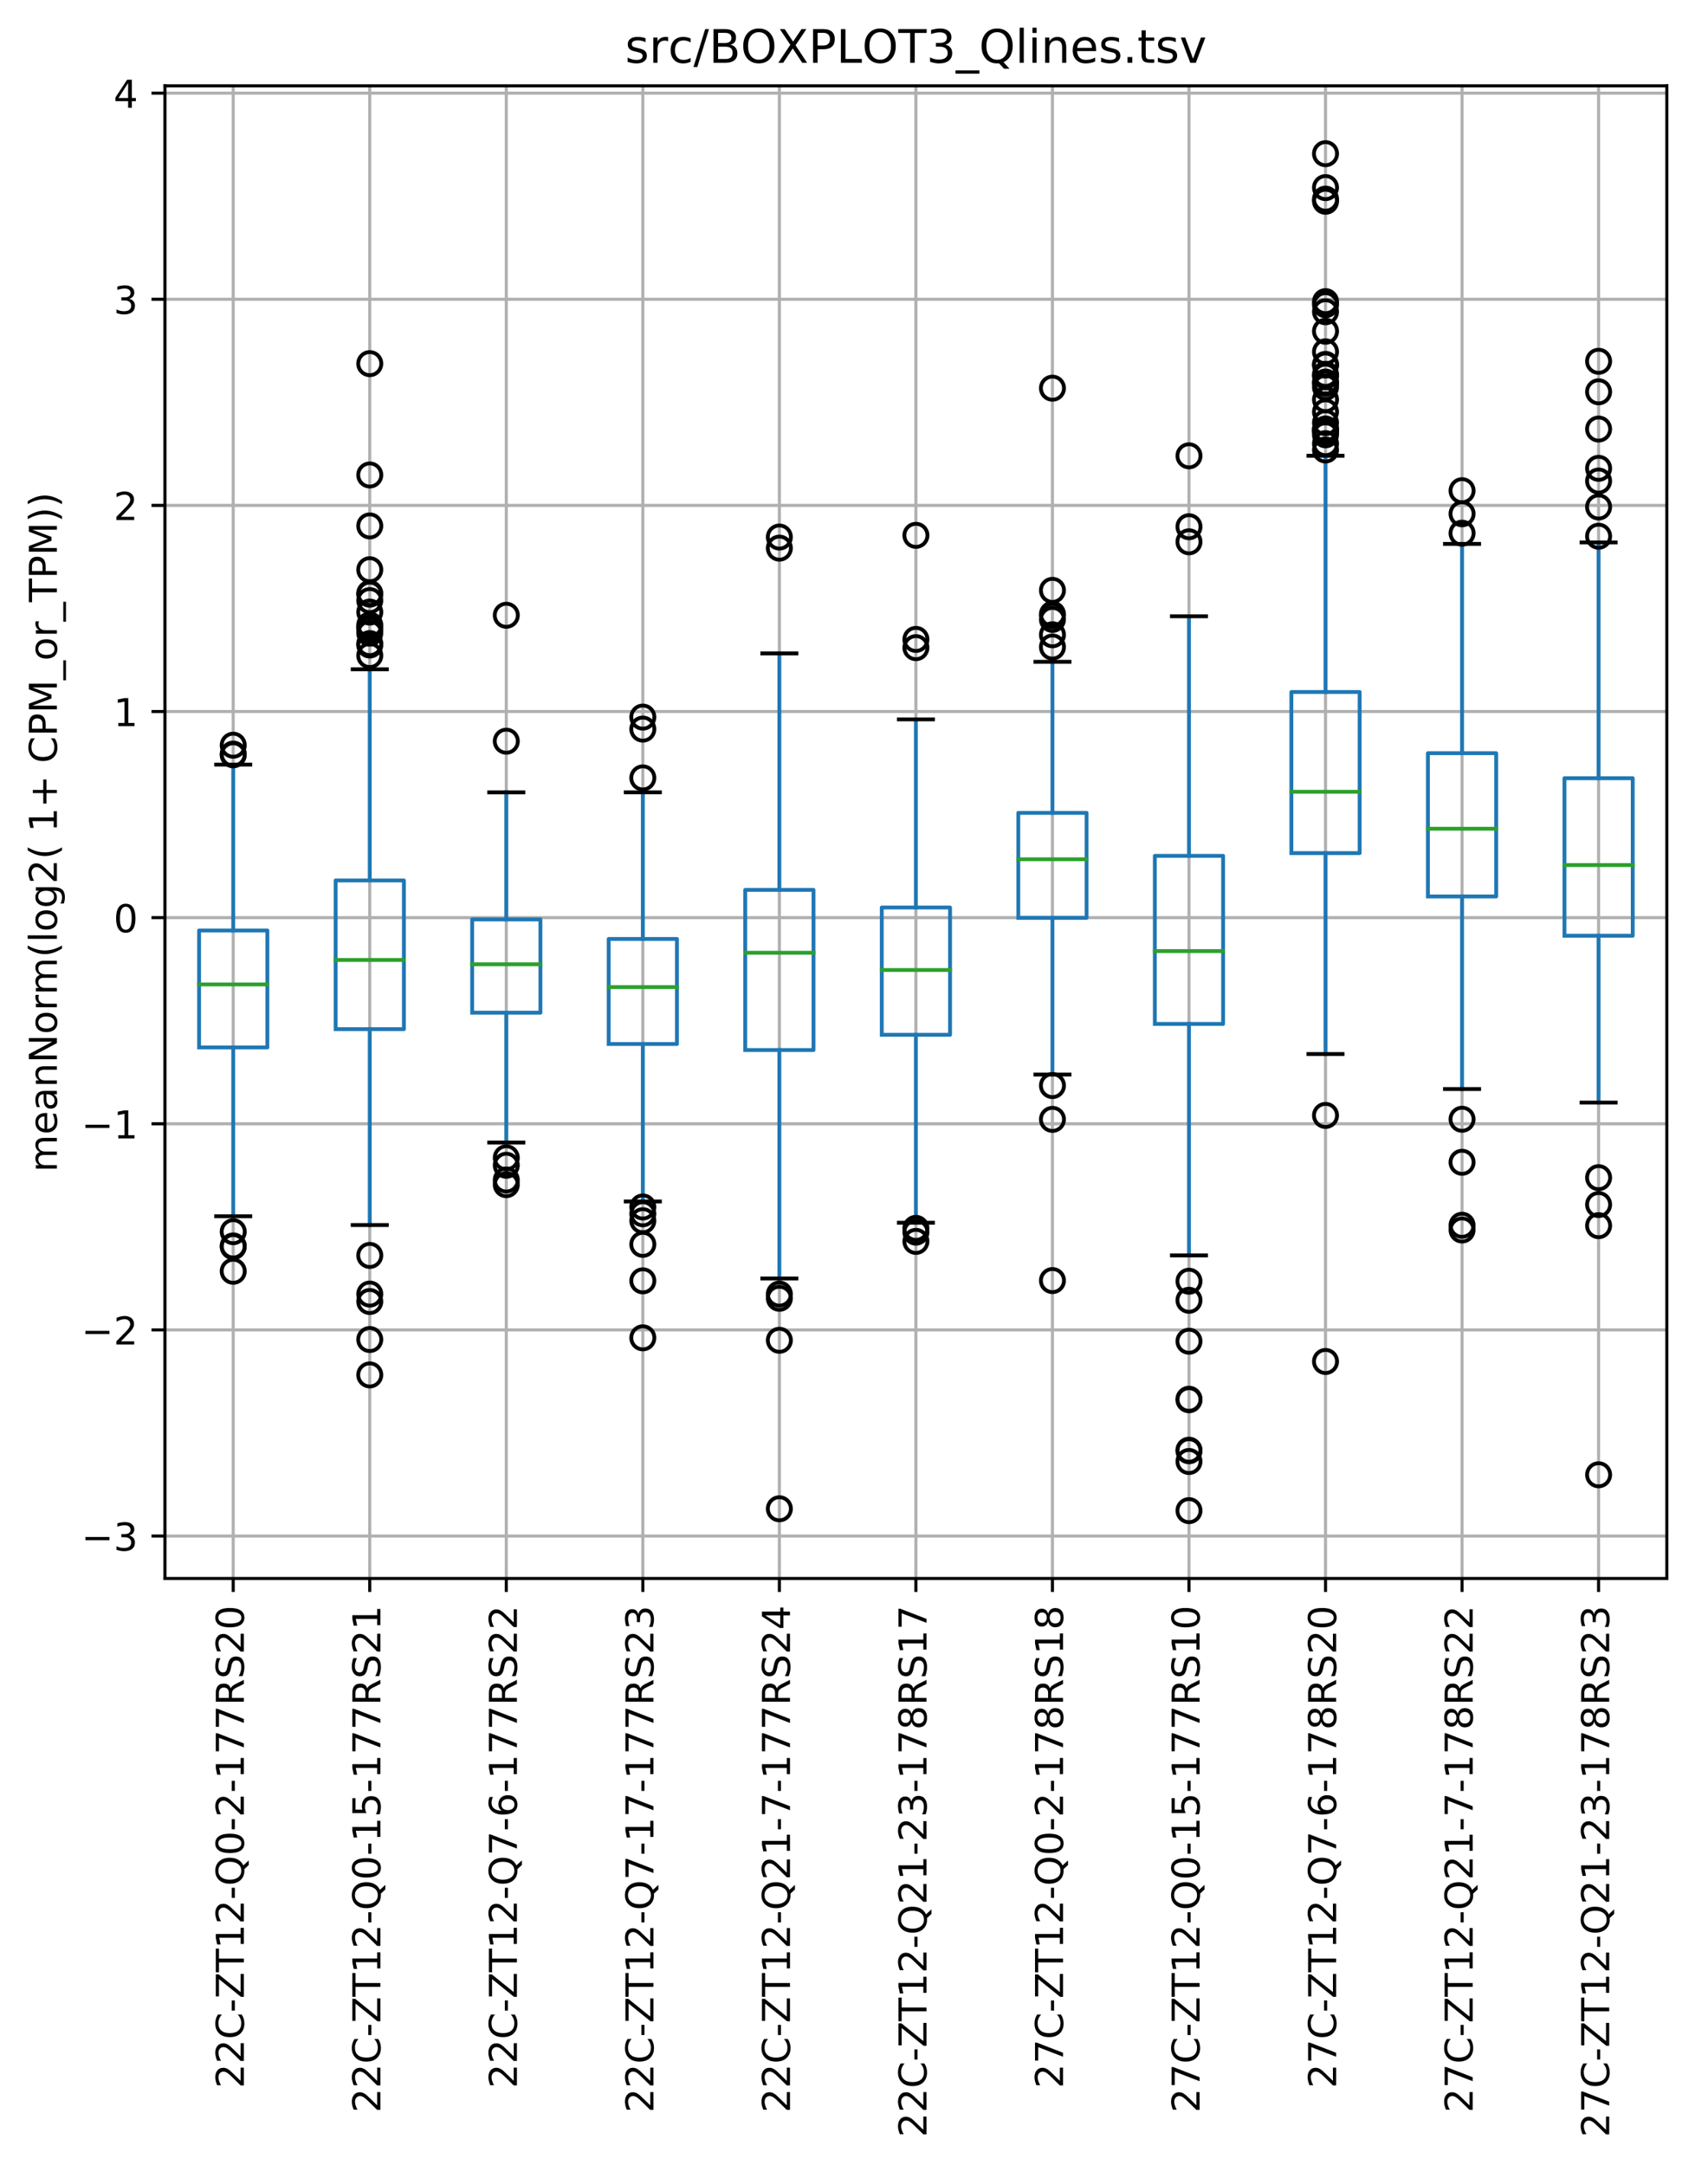 <?xml version="1.0" encoding="utf-8" standalone="no"?>
<!DOCTYPE svg PUBLIC "-//W3C//DTD SVG 1.1//EN"
  "http://www.w3.org/Graphics/SVG/1.1/DTD/svg11.dtd">
<!-- Created with matplotlib (http://matplotlib.org/) -->
<svg height="562.856pt" version="1.1" viewBox="0 0 444.198 562.856" width="444.198pt" xmlns="http://www.w3.org/2000/svg" xmlns:xlink="http://www.w3.org/1999/xlink">
 <defs>
  <style type="text/css">
*{stroke-linecap:butt;stroke-linejoin:round;}
  </style>
 </defs>
 <g id="figure_1">
  <g id="patch_1">
   <path d="M 0 562.856 
L 444.198 562.856 
L 444.198 0 
L 0 0 
z
" style="fill:#ffffff;"/>
  </g>
  <g id="axes_1">
   <g id="patch_2">
    <path d="M 42.898 410.398 
L 433.498 410.398 
L 433.498 22.318 
L 42.898 22.318 
z
" style="fill:#ffffff;"/>
   </g>
   <g id="matplotlib.axis_1">
    <g id="xtick_1">
     <g id="line2d_1">
      <path clip-path="url(#pf66ae3469b)" d="M 60.653 410.398 
L 60.653 22.318 
" style="fill:none;stroke:#b0b0b0;stroke-linecap:square;stroke-width:0.8;"/>
     </g>
     <g id="line2d_2">
      <defs>
       <path d="M 0 0 
L 0 3.5 
" id="m25efff22d6" style="stroke:#000000;stroke-width:0.8;"/>
      </defs>
      <g>
       <use style="stroke:#000000;stroke-width:0.8;" x="60.653" xlink:href="#m25efff22d6" y="410.398"/>
      </g>
     </g>
     <g id="text_1">
      <!-- 22C-ZT12-Q0-2-177RS20 -->
      <defs>
       <path d="M 19.188 8.297 
L 53.609 8.297 
L 53.609 0 
L 7.328 0 
L 7.328 8.297 
Q 12.938 14.109 22.625 23.891 
Q 32.328 33.688 34.812 36.531 
Q 39.547 41.844 41.422 45.531 
Q 43.312 49.219 43.312 52.781 
Q 43.312 58.594 39.234 62.25 
Q 35.156 65.922 28.609 65.922 
Q 23.969 65.922 18.812 64.312 
Q 13.672 62.703 7.812 59.422 
L 7.812 69.391 
Q 13.766 71.781 18.938 73 
Q 24.125 74.219 28.422 74.219 
Q 39.75 74.219 46.484 68.547 
Q 53.219 62.891 53.219 53.422 
Q 53.219 48.922 51.531 44.891 
Q 49.859 40.875 45.406 35.406 
Q 44.188 33.984 37.641 27.219 
Q 31.109 20.453 19.188 8.297 
z
" id="DejaVuSans-32"/>
       <path d="M 64.406 67.281 
L 64.406 56.891 
Q 59.422 61.531 53.781 63.812 
Q 48.141 66.109 41.797 66.109 
Q 29.297 66.109 22.656 58.469 
Q 16.016 50.828 16.016 36.375 
Q 16.016 21.969 22.656 14.328 
Q 29.297 6.688 41.797 6.688 
Q 48.141 6.688 53.781 8.984 
Q 59.422 11.281 64.406 15.922 
L 64.406 5.609 
Q 59.234 2.094 53.438 0.328 
Q 47.656 -1.422 41.219 -1.422 
Q 24.656 -1.422 15.125 8.703 
Q 5.609 18.844 5.609 36.375 
Q 5.609 53.953 15.125 64.078 
Q 24.656 74.219 41.219 74.219 
Q 47.75 74.219 53.531 72.484 
Q 59.328 70.75 64.406 67.281 
z
" id="DejaVuSans-43"/>
       <path d="M 4.891 31.391 
L 31.203 31.391 
L 31.203 23.391 
L 4.891 23.391 
z
" id="DejaVuSans-2d"/>
       <path d="M 5.609 72.906 
L 62.891 72.906 
L 62.891 65.375 
L 16.797 8.297 
L 64.016 8.297 
L 64.016 0 
L 4.5 0 
L 4.5 7.516 
L 50.594 64.594 
L 5.609 64.594 
z
" id="DejaVuSans-5a"/>
       <path d="M -0.297 72.906 
L 61.375 72.906 
L 61.375 64.594 
L 35.5 64.594 
L 35.5 0 
L 25.594 0 
L 25.594 64.594 
L -0.297 64.594 
z
" id="DejaVuSans-54"/>
       <path d="M 12.406 8.297 
L 28.516 8.297 
L 28.516 63.922 
L 10.984 60.406 
L 10.984 69.391 
L 28.422 72.906 
L 38.281 72.906 
L 38.281 8.297 
L 54.391 8.297 
L 54.391 0 
L 12.406 0 
z
" id="DejaVuSans-31"/>
       <path d="M 39.406 66.219 
Q 28.656 66.219 22.328 58.203 
Q 16.016 50.203 16.016 36.375 
Q 16.016 22.609 22.328 14.594 
Q 28.656 6.594 39.406 6.594 
Q 50.141 6.594 56.422 14.594 
Q 62.703 22.609 62.703 36.375 
Q 62.703 50.203 56.422 58.203 
Q 50.141 66.219 39.406 66.219 
z
M 53.219 1.312 
L 66.219 -12.891 
L 54.297 -12.891 
L 43.5 -1.219 
Q 41.891 -1.312 41.031 -1.359 
Q 40.188 -1.422 39.406 -1.422 
Q 24.031 -1.422 14.812 8.859 
Q 5.609 19.141 5.609 36.375 
Q 5.609 53.656 14.812 63.938 
Q 24.031 74.219 39.406 74.219 
Q 54.734 74.219 63.906 63.938 
Q 73.094 53.656 73.094 36.375 
Q 73.094 23.688 67.984 14.641 
Q 62.891 5.609 53.219 1.312 
z
" id="DejaVuSans-51"/>
       <path d="M 31.781 66.406 
Q 24.172 66.406 20.328 58.906 
Q 16.5 51.422 16.5 36.375 
Q 16.5 21.391 20.328 13.891 
Q 24.172 6.391 31.781 6.391 
Q 39.453 6.391 43.281 13.891 
Q 47.125 21.391 47.125 36.375 
Q 47.125 51.422 43.281 58.906 
Q 39.453 66.406 31.781 66.406 
z
M 31.781 74.219 
Q 44.047 74.219 50.516 64.516 
Q 56.984 54.828 56.984 36.375 
Q 56.984 17.969 50.516 8.266 
Q 44.047 -1.422 31.781 -1.422 
Q 19.531 -1.422 13.062 8.266 
Q 6.594 17.969 6.594 36.375 
Q 6.594 54.828 13.062 64.516 
Q 19.531 74.219 31.781 74.219 
z
" id="DejaVuSans-30"/>
       <path d="M 8.203 72.906 
L 55.078 72.906 
L 55.078 68.703 
L 28.609 0 
L 18.312 0 
L 43.219 64.594 
L 8.203 64.594 
z
" id="DejaVuSans-37"/>
       <path d="M 44.391 34.188 
Q 47.562 33.109 50.562 29.594 
Q 53.562 26.078 56.594 19.922 
L 66.609 0 
L 56 0 
L 46.688 18.703 
Q 43.062 26.031 39.672 28.422 
Q 36.281 30.812 30.422 30.812 
L 19.672 30.812 
L 19.672 0 
L 9.812 0 
L 9.812 72.906 
L 32.078 72.906 
Q 44.578 72.906 50.734 67.672 
Q 56.891 62.453 56.891 51.906 
Q 56.891 45.016 53.688 40.469 
Q 50.484 35.938 44.391 34.188 
z
M 19.672 64.797 
L 19.672 38.922 
L 32.078 38.922 
Q 39.203 38.922 42.844 42.219 
Q 46.484 45.516 46.484 51.906 
Q 46.484 58.297 42.844 61.547 
Q 39.203 64.797 32.078 64.797 
z
" id="DejaVuSans-52"/>
       <path d="M 53.516 70.516 
L 53.516 60.891 
Q 47.906 63.578 42.922 64.891 
Q 37.938 66.219 33.297 66.219 
Q 25.25 66.219 20.875 63.094 
Q 16.5 59.969 16.5 54.203 
Q 16.5 49.359 19.406 46.891 
Q 22.312 44.438 30.422 42.922 
L 36.375 41.703 
Q 47.406 39.594 52.656 34.297 
Q 57.906 29 57.906 20.125 
Q 57.906 9.516 50.797 4.047 
Q 43.703 -1.422 29.984 -1.422 
Q 24.812 -1.422 18.969 -0.25 
Q 13.141 0.922 6.891 3.219 
L 6.891 13.375 
Q 12.891 10.016 18.656 8.297 
Q 24.422 6.594 29.984 6.594 
Q 38.422 6.594 43.016 9.906 
Q 47.609 13.234 47.609 19.391 
Q 47.609 24.75 44.312 27.781 
Q 41.016 30.812 33.5 32.328 
L 27.484 33.5 
Q 16.453 35.688 11.516 40.375 
Q 6.594 45.062 6.594 53.422 
Q 6.594 63.094 13.406 68.656 
Q 20.219 74.219 32.172 74.219 
Q 37.312 74.219 42.625 73.281 
Q 47.953 72.359 53.516 70.516 
z
" id="DejaVuSans-53"/>
      </defs>
      <g transform="translate(63.412 542.931)rotate(-90)scale(0.1 -0.1)">
       <use xlink:href="#DejaVuSans-32"/>
       <use x="63.623" xlink:href="#DejaVuSans-32"/>
       <use x="127.246" xlink:href="#DejaVuSans-43"/>
       <use x="197.07" xlink:href="#DejaVuSans-2d"/>
       <use x="233.154" xlink:href="#DejaVuSans-5a"/>
       <use x="301.66" xlink:href="#DejaVuSans-54"/>
       <use x="362.744" xlink:href="#DejaVuSans-31"/>
       <use x="426.367" xlink:href="#DejaVuSans-32"/>
       <use x="489.99" xlink:href="#DejaVuSans-2d"/>
       <use x="526.121" xlink:href="#DejaVuSans-51"/>
       <use x="604.832" xlink:href="#DejaVuSans-30"/>
       <use x="668.455" xlink:href="#DejaVuSans-2d"/>
       <use x="704.539" xlink:href="#DejaVuSans-32"/>
       <use x="768.162" xlink:href="#DejaVuSans-2d"/>
       <use x="804.246" xlink:href="#DejaVuSans-31"/>
       <use x="867.869" xlink:href="#DejaVuSans-37"/>
       <use x="931.492" xlink:href="#DejaVuSans-37"/>
       <use x="995.115" xlink:href="#DejaVuSans-52"/>
       <use x="1064.598" xlink:href="#DejaVuSans-53"/>
       <use x="1128.074" xlink:href="#DejaVuSans-32"/>
       <use x="1191.697" xlink:href="#DejaVuSans-30"/>
      </g>
     </g>
    </g>
    <g id="xtick_2">
     <g id="line2d_3">
      <path clip-path="url(#pf66ae3469b)" d="M 96.162 410.398 
L 96.162 22.318 
" style="fill:none;stroke:#b0b0b0;stroke-linecap:square;stroke-width:0.8;"/>
     </g>
     <g id="line2d_4">
      <g>
       <use style="stroke:#000000;stroke-width:0.8;" x="96.162" xlink:href="#m25efff22d6" y="410.398"/>
      </g>
     </g>
     <g id="text_2">
      <!-- 22C-ZT12-Q0-15-177RS21 -->
      <defs>
       <path d="M 10.797 72.906 
L 49.516 72.906 
L 49.516 64.594 
L 19.828 64.594 
L 19.828 46.734 
Q 21.969 47.469 24.109 47.828 
Q 26.266 48.188 28.422 48.188 
Q 40.625 48.188 47.75 41.5 
Q 54.891 34.812 54.891 23.391 
Q 54.891 11.625 47.562 5.094 
Q 40.234 -1.422 26.906 -1.422 
Q 22.312 -1.422 17.547 -0.641 
Q 12.797 0.141 7.719 1.703 
L 7.719 11.625 
Q 12.109 9.234 16.797 8.062 
Q 21.484 6.891 26.703 6.891 
Q 35.156 6.891 40.078 11.328 
Q 45.016 15.766 45.016 23.391 
Q 45.016 31 40.078 35.438 
Q 35.156 39.891 26.703 39.891 
Q 22.75 39.891 18.812 39.016 
Q 14.891 38.141 10.797 36.281 
z
" id="DejaVuSans-35"/>
      </defs>
      <g transform="translate(98.921 549.293)rotate(-90)scale(0.1 -0.1)">
       <use xlink:href="#DejaVuSans-32"/>
       <use x="63.623" xlink:href="#DejaVuSans-32"/>
       <use x="127.246" xlink:href="#DejaVuSans-43"/>
       <use x="197.07" xlink:href="#DejaVuSans-2d"/>
       <use x="233.154" xlink:href="#DejaVuSans-5a"/>
       <use x="301.66" xlink:href="#DejaVuSans-54"/>
       <use x="362.744" xlink:href="#DejaVuSans-31"/>
       <use x="426.367" xlink:href="#DejaVuSans-32"/>
       <use x="489.99" xlink:href="#DejaVuSans-2d"/>
       <use x="526.121" xlink:href="#DejaVuSans-51"/>
       <use x="604.832" xlink:href="#DejaVuSans-30"/>
       <use x="668.455" xlink:href="#DejaVuSans-2d"/>
       <use x="704.539" xlink:href="#DejaVuSans-31"/>
       <use x="768.162" xlink:href="#DejaVuSans-35"/>
       <use x="831.785" xlink:href="#DejaVuSans-2d"/>
       <use x="867.869" xlink:href="#DejaVuSans-31"/>
       <use x="931.492" xlink:href="#DejaVuSans-37"/>
       <use x="995.115" xlink:href="#DejaVuSans-37"/>
       <use x="1058.738" xlink:href="#DejaVuSans-52"/>
       <use x="1128.221" xlink:href="#DejaVuSans-53"/>
       <use x="1191.697" xlink:href="#DejaVuSans-32"/>
       <use x="1255.32" xlink:href="#DejaVuSans-31"/>
      </g>
     </g>
    </g>
    <g id="xtick_3">
     <g id="line2d_5">
      <path clip-path="url(#pf66ae3469b)" d="M 131.671 410.398 
L 131.671 22.318 
" style="fill:none;stroke:#b0b0b0;stroke-linecap:square;stroke-width:0.8;"/>
     </g>
     <g id="line2d_6">
      <g>
       <use style="stroke:#000000;stroke-width:0.8;" x="131.671" xlink:href="#m25efff22d6" y="410.398"/>
      </g>
     </g>
     <g id="text_3">
      <!-- 22C-ZT12-Q7-6-177RS22 -->
      <defs>
       <path d="M 33.016 40.375 
Q 26.375 40.375 22.484 35.828 
Q 18.609 31.297 18.609 23.391 
Q 18.609 15.531 22.484 10.953 
Q 26.375 6.391 33.016 6.391 
Q 39.656 6.391 43.531 10.953 
Q 47.406 15.531 47.406 23.391 
Q 47.406 31.297 43.531 35.828 
Q 39.656 40.375 33.016 40.375 
z
M 52.594 71.297 
L 52.594 62.312 
Q 48.875 64.062 45.094 64.984 
Q 41.312 65.922 37.594 65.922 
Q 27.828 65.922 22.672 59.328 
Q 17.531 52.734 16.797 39.406 
Q 19.672 43.656 24.016 45.922 
Q 28.375 48.188 33.594 48.188 
Q 44.578 48.188 50.953 41.516 
Q 57.328 34.859 57.328 23.391 
Q 57.328 12.156 50.688 5.359 
Q 44.047 -1.422 33.016 -1.422 
Q 20.359 -1.422 13.672 8.266 
Q 6.984 17.969 6.984 36.375 
Q 6.984 53.656 15.188 63.938 
Q 23.391 74.219 37.203 74.219 
Q 40.922 74.219 44.703 73.484 
Q 48.484 72.75 52.594 71.297 
z
" id="DejaVuSans-36"/>
      </defs>
      <g transform="translate(134.431 542.931)rotate(-90)scale(0.1 -0.1)">
       <use xlink:href="#DejaVuSans-32"/>
       <use x="63.623" xlink:href="#DejaVuSans-32"/>
       <use x="127.246" xlink:href="#DejaVuSans-43"/>
       <use x="197.07" xlink:href="#DejaVuSans-2d"/>
       <use x="233.154" xlink:href="#DejaVuSans-5a"/>
       <use x="301.66" xlink:href="#DejaVuSans-54"/>
       <use x="362.744" xlink:href="#DejaVuSans-31"/>
       <use x="426.367" xlink:href="#DejaVuSans-32"/>
       <use x="489.99" xlink:href="#DejaVuSans-2d"/>
       <use x="526.121" xlink:href="#DejaVuSans-51"/>
       <use x="604.832" xlink:href="#DejaVuSans-37"/>
       <use x="668.455" xlink:href="#DejaVuSans-2d"/>
       <use x="704.539" xlink:href="#DejaVuSans-36"/>
       <use x="768.162" xlink:href="#DejaVuSans-2d"/>
       <use x="804.246" xlink:href="#DejaVuSans-31"/>
       <use x="867.869" xlink:href="#DejaVuSans-37"/>
       <use x="931.492" xlink:href="#DejaVuSans-37"/>
       <use x="995.115" xlink:href="#DejaVuSans-52"/>
       <use x="1064.598" xlink:href="#DejaVuSans-53"/>
       <use x="1128.074" xlink:href="#DejaVuSans-32"/>
       <use x="1191.697" xlink:href="#DejaVuSans-32"/>
      </g>
     </g>
    </g>
    <g id="xtick_4">
     <g id="line2d_7">
      <path clip-path="url(#pf66ae3469b)" d="M 167.18 410.398 
L 167.18 22.318 
" style="fill:none;stroke:#b0b0b0;stroke-linecap:square;stroke-width:0.8;"/>
     </g>
     <g id="line2d_8">
      <g>
       <use style="stroke:#000000;stroke-width:0.8;" x="167.18" xlink:href="#m25efff22d6" y="410.398"/>
      </g>
     </g>
     <g id="text_4">
      <!-- 22C-ZT12-Q7-17-177RS23 -->
      <defs>
       <path d="M 40.578 39.312 
Q 47.656 37.797 51.625 33 
Q 55.609 28.219 55.609 21.188 
Q 55.609 10.406 48.188 4.484 
Q 40.766 -1.422 27.094 -1.422 
Q 22.516 -1.422 17.656 -0.516 
Q 12.797 0.391 7.625 2.203 
L 7.625 11.719 
Q 11.719 9.328 16.594 8.109 
Q 21.484 6.891 26.812 6.891 
Q 36.078 6.891 40.938 10.547 
Q 45.797 14.203 45.797 21.188 
Q 45.797 27.641 41.281 31.266 
Q 36.766 34.906 28.719 34.906 
L 20.219 34.906 
L 20.219 43.016 
L 29.109 43.016 
Q 36.375 43.016 40.234 45.922 
Q 44.094 48.828 44.094 54.297 
Q 44.094 59.906 40.109 62.906 
Q 36.141 65.922 28.719 65.922 
Q 24.656 65.922 20.016 65.031 
Q 15.375 64.156 9.812 62.312 
L 9.812 71.094 
Q 15.438 72.656 20.344 73.438 
Q 25.25 74.219 29.594 74.219 
Q 40.828 74.219 47.359 69.109 
Q 53.906 64.016 53.906 55.328 
Q 53.906 49.266 50.438 45.094 
Q 46.969 40.922 40.578 39.312 
z
" id="DejaVuSans-33"/>
      </defs>
      <g transform="translate(169.94 549.293)rotate(-90)scale(0.1 -0.1)">
       <use xlink:href="#DejaVuSans-32"/>
       <use x="63.623" xlink:href="#DejaVuSans-32"/>
       <use x="127.246" xlink:href="#DejaVuSans-43"/>
       <use x="197.07" xlink:href="#DejaVuSans-2d"/>
       <use x="233.154" xlink:href="#DejaVuSans-5a"/>
       <use x="301.66" xlink:href="#DejaVuSans-54"/>
       <use x="362.744" xlink:href="#DejaVuSans-31"/>
       <use x="426.367" xlink:href="#DejaVuSans-32"/>
       <use x="489.99" xlink:href="#DejaVuSans-2d"/>
       <use x="526.121" xlink:href="#DejaVuSans-51"/>
       <use x="604.832" xlink:href="#DejaVuSans-37"/>
       <use x="668.455" xlink:href="#DejaVuSans-2d"/>
       <use x="704.539" xlink:href="#DejaVuSans-31"/>
       <use x="768.162" xlink:href="#DejaVuSans-37"/>
       <use x="831.785" xlink:href="#DejaVuSans-2d"/>
       <use x="867.869" xlink:href="#DejaVuSans-31"/>
       <use x="931.492" xlink:href="#DejaVuSans-37"/>
       <use x="995.115" xlink:href="#DejaVuSans-37"/>
       <use x="1058.738" xlink:href="#DejaVuSans-52"/>
       <use x="1128.221" xlink:href="#DejaVuSans-53"/>
       <use x="1191.697" xlink:href="#DejaVuSans-32"/>
       <use x="1255.32" xlink:href="#DejaVuSans-33"/>
      </g>
     </g>
    </g>
    <g id="xtick_5">
     <g id="line2d_9">
      <path clip-path="url(#pf66ae3469b)" d="M 202.689 410.398 
L 202.689 22.318 
" style="fill:none;stroke:#b0b0b0;stroke-linecap:square;stroke-width:0.8;"/>
     </g>
     <g id="line2d_10">
      <g>
       <use style="stroke:#000000;stroke-width:0.8;" x="202.689" xlink:href="#m25efff22d6" y="410.398"/>
      </g>
     </g>
     <g id="text_5">
      <!-- 22C-ZT12-Q21-7-177RS24 -->
      <defs>
       <path d="M 37.797 64.312 
L 12.891 25.391 
L 37.797 25.391 
z
M 35.203 72.906 
L 47.609 72.906 
L 47.609 25.391 
L 58.016 25.391 
L 58.016 17.188 
L 47.609 17.188 
L 47.609 0 
L 37.797 0 
L 37.797 17.188 
L 4.891 17.188 
L 4.891 26.703 
z
" id="DejaVuSans-34"/>
      </defs>
      <g transform="translate(205.449 549.293)rotate(-90)scale(0.1 -0.1)">
       <use xlink:href="#DejaVuSans-32"/>
       <use x="63.623" xlink:href="#DejaVuSans-32"/>
       <use x="127.246" xlink:href="#DejaVuSans-43"/>
       <use x="197.07" xlink:href="#DejaVuSans-2d"/>
       <use x="233.154" xlink:href="#DejaVuSans-5a"/>
       <use x="301.66" xlink:href="#DejaVuSans-54"/>
       <use x="362.744" xlink:href="#DejaVuSans-31"/>
       <use x="426.367" xlink:href="#DejaVuSans-32"/>
       <use x="489.99" xlink:href="#DejaVuSans-2d"/>
       <use x="526.121" xlink:href="#DejaVuSans-51"/>
       <use x="604.832" xlink:href="#DejaVuSans-32"/>
       <use x="668.455" xlink:href="#DejaVuSans-31"/>
       <use x="732.078" xlink:href="#DejaVuSans-2d"/>
       <use x="768.162" xlink:href="#DejaVuSans-37"/>
       <use x="831.785" xlink:href="#DejaVuSans-2d"/>
       <use x="867.869" xlink:href="#DejaVuSans-31"/>
       <use x="931.492" xlink:href="#DejaVuSans-37"/>
       <use x="995.115" xlink:href="#DejaVuSans-37"/>
       <use x="1058.738" xlink:href="#DejaVuSans-52"/>
       <use x="1128.221" xlink:href="#DejaVuSans-53"/>
       <use x="1191.697" xlink:href="#DejaVuSans-32"/>
       <use x="1255.32" xlink:href="#DejaVuSans-34"/>
      </g>
     </g>
    </g>
    <g id="xtick_6">
     <g id="line2d_11">
      <path clip-path="url(#pf66ae3469b)" d="M 238.198 410.398 
L 238.198 22.318 
" style="fill:none;stroke:#b0b0b0;stroke-linecap:square;stroke-width:0.8;"/>
     </g>
     <g id="line2d_12">
      <g>
       <use style="stroke:#000000;stroke-width:0.8;" x="238.198" xlink:href="#m25efff22d6" y="410.398"/>
      </g>
     </g>
     <g id="text_6">
      <!-- 22C-ZT12-Q21-23-178RS17 -->
      <defs>
       <path d="M 31.781 34.625 
Q 24.75 34.625 20.719 30.859 
Q 16.703 27.094 16.703 20.516 
Q 16.703 13.922 20.719 10.156 
Q 24.75 6.391 31.781 6.391 
Q 38.812 6.391 42.859 10.172 
Q 46.922 13.969 46.922 20.516 
Q 46.922 27.094 42.891 30.859 
Q 38.875 34.625 31.781 34.625 
z
M 21.922 38.812 
Q 15.578 40.375 12.031 44.719 
Q 8.5 49.078 8.5 55.328 
Q 8.5 64.062 14.719 69.141 
Q 20.953 74.219 31.781 74.219 
Q 42.672 74.219 48.875 69.141 
Q 55.078 64.062 55.078 55.328 
Q 55.078 49.078 51.531 44.719 
Q 48 40.375 41.703 38.812 
Q 48.828 37.156 52.797 32.312 
Q 56.781 27.484 56.781 20.516 
Q 56.781 9.906 50.312 4.234 
Q 43.844 -1.422 31.781 -1.422 
Q 19.734 -1.422 13.25 4.234 
Q 6.781 9.906 6.781 20.516 
Q 6.781 27.484 10.781 32.312 
Q 14.797 37.156 21.922 38.812 
z
M 18.312 54.391 
Q 18.312 48.734 21.844 45.562 
Q 25.391 42.391 31.781 42.391 
Q 38.141 42.391 41.719 45.562 
Q 45.312 48.734 45.312 54.391 
Q 45.312 60.062 41.719 63.234 
Q 38.141 66.406 31.781 66.406 
Q 25.391 66.406 21.844 63.234 
Q 18.312 60.062 18.312 54.391 
z
" id="DejaVuSans-38"/>
      </defs>
      <g transform="translate(240.958 555.656)rotate(-90)scale(0.1 -0.1)">
       <use xlink:href="#DejaVuSans-32"/>
       <use x="63.623" xlink:href="#DejaVuSans-32"/>
       <use x="127.246" xlink:href="#DejaVuSans-43"/>
       <use x="197.07" xlink:href="#DejaVuSans-2d"/>
       <use x="233.154" xlink:href="#DejaVuSans-5a"/>
       <use x="301.66" xlink:href="#DejaVuSans-54"/>
       <use x="362.744" xlink:href="#DejaVuSans-31"/>
       <use x="426.367" xlink:href="#DejaVuSans-32"/>
       <use x="489.99" xlink:href="#DejaVuSans-2d"/>
       <use x="526.121" xlink:href="#DejaVuSans-51"/>
       <use x="604.832" xlink:href="#DejaVuSans-32"/>
       <use x="668.455" xlink:href="#DejaVuSans-31"/>
       <use x="732.078" xlink:href="#DejaVuSans-2d"/>
       <use x="768.162" xlink:href="#DejaVuSans-32"/>
       <use x="831.785" xlink:href="#DejaVuSans-33"/>
       <use x="895.408" xlink:href="#DejaVuSans-2d"/>
       <use x="931.492" xlink:href="#DejaVuSans-31"/>
       <use x="995.115" xlink:href="#DejaVuSans-37"/>
       <use x="1058.738" xlink:href="#DejaVuSans-38"/>
       <use x="1122.361" xlink:href="#DejaVuSans-52"/>
       <use x="1191.844" xlink:href="#DejaVuSans-53"/>
       <use x="1255.32" xlink:href="#DejaVuSans-31"/>
       <use x="1318.943" xlink:href="#DejaVuSans-37"/>
      </g>
     </g>
    </g>
    <g id="xtick_7">
     <g id="line2d_13">
      <path clip-path="url(#pf66ae3469b)" d="M 273.708 410.398 
L 273.708 22.318 
" style="fill:none;stroke:#b0b0b0;stroke-linecap:square;stroke-width:0.8;"/>
     </g>
     <g id="line2d_14">
      <g>
       <use style="stroke:#000000;stroke-width:0.8;" x="273.708" xlink:href="#m25efff22d6" y="410.398"/>
      </g>
     </g>
     <g id="text_7">
      <!-- 27C-ZT12-Q0-2-178RS18 -->
      <g transform="translate(276.467 542.931)rotate(-90)scale(0.1 -0.1)">
       <use xlink:href="#DejaVuSans-32"/>
       <use x="63.623" xlink:href="#DejaVuSans-37"/>
       <use x="127.246" xlink:href="#DejaVuSans-43"/>
       <use x="197.07" xlink:href="#DejaVuSans-2d"/>
       <use x="233.154" xlink:href="#DejaVuSans-5a"/>
       <use x="301.66" xlink:href="#DejaVuSans-54"/>
       <use x="362.744" xlink:href="#DejaVuSans-31"/>
       <use x="426.367" xlink:href="#DejaVuSans-32"/>
       <use x="489.99" xlink:href="#DejaVuSans-2d"/>
       <use x="526.121" xlink:href="#DejaVuSans-51"/>
       <use x="604.832" xlink:href="#DejaVuSans-30"/>
       <use x="668.455" xlink:href="#DejaVuSans-2d"/>
       <use x="704.539" xlink:href="#DejaVuSans-32"/>
       <use x="768.162" xlink:href="#DejaVuSans-2d"/>
       <use x="804.246" xlink:href="#DejaVuSans-31"/>
       <use x="867.869" xlink:href="#DejaVuSans-37"/>
       <use x="931.492" xlink:href="#DejaVuSans-38"/>
       <use x="995.115" xlink:href="#DejaVuSans-52"/>
       <use x="1064.598" xlink:href="#DejaVuSans-53"/>
       <use x="1128.074" xlink:href="#DejaVuSans-31"/>
       <use x="1191.697" xlink:href="#DejaVuSans-38"/>
      </g>
     </g>
    </g>
    <g id="xtick_8">
     <g id="line2d_15">
      <path clip-path="url(#pf66ae3469b)" d="M 309.217 410.398 
L 309.217 22.318 
" style="fill:none;stroke:#b0b0b0;stroke-linecap:square;stroke-width:0.8;"/>
     </g>
     <g id="line2d_16">
      <g>
       <use style="stroke:#000000;stroke-width:0.8;" x="309.217" xlink:href="#m25efff22d6" y="410.398"/>
      </g>
     </g>
     <g id="text_8">
      <!-- 27C-ZT12-Q0-15-177RS10 -->
      <g transform="translate(311.976 549.293)rotate(-90)scale(0.1 -0.1)">
       <use xlink:href="#DejaVuSans-32"/>
       <use x="63.623" xlink:href="#DejaVuSans-37"/>
       <use x="127.246" xlink:href="#DejaVuSans-43"/>
       <use x="197.07" xlink:href="#DejaVuSans-2d"/>
       <use x="233.154" xlink:href="#DejaVuSans-5a"/>
       <use x="301.66" xlink:href="#DejaVuSans-54"/>
       <use x="362.744" xlink:href="#DejaVuSans-31"/>
       <use x="426.367" xlink:href="#DejaVuSans-32"/>
       <use x="489.99" xlink:href="#DejaVuSans-2d"/>
       <use x="526.121" xlink:href="#DejaVuSans-51"/>
       <use x="604.832" xlink:href="#DejaVuSans-30"/>
       <use x="668.455" xlink:href="#DejaVuSans-2d"/>
       <use x="704.539" xlink:href="#DejaVuSans-31"/>
       <use x="768.162" xlink:href="#DejaVuSans-35"/>
       <use x="831.785" xlink:href="#DejaVuSans-2d"/>
       <use x="867.869" xlink:href="#DejaVuSans-31"/>
       <use x="931.492" xlink:href="#DejaVuSans-37"/>
       <use x="995.115" xlink:href="#DejaVuSans-37"/>
       <use x="1058.738" xlink:href="#DejaVuSans-52"/>
       <use x="1128.221" xlink:href="#DejaVuSans-53"/>
       <use x="1191.697" xlink:href="#DejaVuSans-31"/>
       <use x="1255.32" xlink:href="#DejaVuSans-30"/>
      </g>
     </g>
    </g>
    <g id="xtick_9">
     <g id="line2d_17">
      <path clip-path="url(#pf66ae3469b)" d="M 344.726 410.398 
L 344.726 22.318 
" style="fill:none;stroke:#b0b0b0;stroke-linecap:square;stroke-width:0.8;"/>
     </g>
     <g id="line2d_18">
      <g>
       <use style="stroke:#000000;stroke-width:0.8;" x="344.726" xlink:href="#m25efff22d6" y="410.398"/>
      </g>
     </g>
     <g id="text_9">
      <!-- 27C-ZT12-Q7-6-178RS20 -->
      <g transform="translate(347.485 542.931)rotate(-90)scale(0.1 -0.1)">
       <use xlink:href="#DejaVuSans-32"/>
       <use x="63.623" xlink:href="#DejaVuSans-37"/>
       <use x="127.246" xlink:href="#DejaVuSans-43"/>
       <use x="197.07" xlink:href="#DejaVuSans-2d"/>
       <use x="233.154" xlink:href="#DejaVuSans-5a"/>
       <use x="301.66" xlink:href="#DejaVuSans-54"/>
       <use x="362.744" xlink:href="#DejaVuSans-31"/>
       <use x="426.367" xlink:href="#DejaVuSans-32"/>
       <use x="489.99" xlink:href="#DejaVuSans-2d"/>
       <use x="526.121" xlink:href="#DejaVuSans-51"/>
       <use x="604.832" xlink:href="#DejaVuSans-37"/>
       <use x="668.455" xlink:href="#DejaVuSans-2d"/>
       <use x="704.539" xlink:href="#DejaVuSans-36"/>
       <use x="768.162" xlink:href="#DejaVuSans-2d"/>
       <use x="804.246" xlink:href="#DejaVuSans-31"/>
       <use x="867.869" xlink:href="#DejaVuSans-37"/>
       <use x="931.492" xlink:href="#DejaVuSans-38"/>
       <use x="995.115" xlink:href="#DejaVuSans-52"/>
       <use x="1064.598" xlink:href="#DejaVuSans-53"/>
       <use x="1128.074" xlink:href="#DejaVuSans-32"/>
       <use x="1191.697" xlink:href="#DejaVuSans-30"/>
      </g>
     </g>
    </g>
    <g id="xtick_10">
     <g id="line2d_19">
      <path clip-path="url(#pf66ae3469b)" d="M 380.235 410.398 
L 380.235 22.318 
" style="fill:none;stroke:#b0b0b0;stroke-linecap:square;stroke-width:0.8;"/>
     </g>
     <g id="line2d_20">
      <g>
       <use style="stroke:#000000;stroke-width:0.8;" x="380.235" xlink:href="#m25efff22d6" y="410.398"/>
      </g>
     </g>
     <g id="text_10">
      <!-- 27C-ZT12-Q21-7-178RS22 -->
      <g transform="translate(382.994 549.293)rotate(-90)scale(0.1 -0.1)">
       <use xlink:href="#DejaVuSans-32"/>
       <use x="63.623" xlink:href="#DejaVuSans-37"/>
       <use x="127.246" xlink:href="#DejaVuSans-43"/>
       <use x="197.07" xlink:href="#DejaVuSans-2d"/>
       <use x="233.154" xlink:href="#DejaVuSans-5a"/>
       <use x="301.66" xlink:href="#DejaVuSans-54"/>
       <use x="362.744" xlink:href="#DejaVuSans-31"/>
       <use x="426.367" xlink:href="#DejaVuSans-32"/>
       <use x="489.99" xlink:href="#DejaVuSans-2d"/>
       <use x="526.121" xlink:href="#DejaVuSans-51"/>
       <use x="604.832" xlink:href="#DejaVuSans-32"/>
       <use x="668.455" xlink:href="#DejaVuSans-31"/>
       <use x="732.078" xlink:href="#DejaVuSans-2d"/>
       <use x="768.162" xlink:href="#DejaVuSans-37"/>
       <use x="831.785" xlink:href="#DejaVuSans-2d"/>
       <use x="867.869" xlink:href="#DejaVuSans-31"/>
       <use x="931.492" xlink:href="#DejaVuSans-37"/>
       <use x="995.115" xlink:href="#DejaVuSans-38"/>
       <use x="1058.738" xlink:href="#DejaVuSans-52"/>
       <use x="1128.221" xlink:href="#DejaVuSans-53"/>
       <use x="1191.697" xlink:href="#DejaVuSans-32"/>
       <use x="1255.32" xlink:href="#DejaVuSans-32"/>
      </g>
     </g>
    </g>
    <g id="xtick_11">
     <g id="line2d_21">
      <path clip-path="url(#pf66ae3469b)" d="M 415.744 410.398 
L 415.744 22.318 
" style="fill:none;stroke:#b0b0b0;stroke-linecap:square;stroke-width:0.8;"/>
     </g>
     <g id="line2d_22">
      <g>
       <use style="stroke:#000000;stroke-width:0.8;" x="415.744" xlink:href="#m25efff22d6" y="410.398"/>
      </g>
     </g>
     <g id="text_11">
      <!-- 27C-ZT12-Q21-23-178RS23 -->
      <g transform="translate(418.503 555.656)rotate(-90)scale(0.1 -0.1)">
       <use xlink:href="#DejaVuSans-32"/>
       <use x="63.623" xlink:href="#DejaVuSans-37"/>
       <use x="127.246" xlink:href="#DejaVuSans-43"/>
       <use x="197.07" xlink:href="#DejaVuSans-2d"/>
       <use x="233.154" xlink:href="#DejaVuSans-5a"/>
       <use x="301.66" xlink:href="#DejaVuSans-54"/>
       <use x="362.744" xlink:href="#DejaVuSans-31"/>
       <use x="426.367" xlink:href="#DejaVuSans-32"/>
       <use x="489.99" xlink:href="#DejaVuSans-2d"/>
       <use x="526.121" xlink:href="#DejaVuSans-51"/>
       <use x="604.832" xlink:href="#DejaVuSans-32"/>
       <use x="668.455" xlink:href="#DejaVuSans-31"/>
       <use x="732.078" xlink:href="#DejaVuSans-2d"/>
       <use x="768.162" xlink:href="#DejaVuSans-32"/>
       <use x="831.785" xlink:href="#DejaVuSans-33"/>
       <use x="895.408" xlink:href="#DejaVuSans-2d"/>
       <use x="931.492" xlink:href="#DejaVuSans-31"/>
       <use x="995.115" xlink:href="#DejaVuSans-37"/>
       <use x="1058.738" xlink:href="#DejaVuSans-38"/>
       <use x="1122.361" xlink:href="#DejaVuSans-52"/>
       <use x="1191.844" xlink:href="#DejaVuSans-53"/>
       <use x="1255.32" xlink:href="#DejaVuSans-32"/>
       <use x="1318.943" xlink:href="#DejaVuSans-33"/>
      </g>
     </g>
    </g>
   </g>
   <g id="matplotlib.axis_2">
    <g id="ytick_1">
     <g id="line2d_23">
      <path clip-path="url(#pf66ae3469b)" d="M 42.898 399.358 
L 433.498 399.358 
" style="fill:none;stroke:#b0b0b0;stroke-linecap:square;stroke-width:0.8;"/>
     </g>
     <g id="line2d_24">
      <defs>
       <path d="M 0 0 
L -3.5 0 
" id="ma960edb80f" style="stroke:#000000;stroke-width:0.8;"/>
      </defs>
      <g>
       <use style="stroke:#000000;stroke-width:0.8;" x="42.898" xlink:href="#ma960edb80f" y="399.358"/>
      </g>
     </g>
     <g id="text_12">
      <!-- −3 -->
      <defs>
       <path d="M 10.594 35.5 
L 73.188 35.5 
L 73.188 27.203 
L 10.594 27.203 
z
" id="DejaVuSans-2212"/>
      </defs>
      <g transform="translate(21.156 403.158)scale(0.1 -0.1)">
       <use xlink:href="#DejaVuSans-2212"/>
       <use x="83.789" xlink:href="#DejaVuSans-33"/>
      </g>
     </g>
    </g>
    <g id="ytick_2">
     <g id="line2d_25">
      <path clip-path="url(#pf66ae3469b)" d="M 42.898 345.767 
L 433.498 345.767 
" style="fill:none;stroke:#b0b0b0;stroke-linecap:square;stroke-width:0.8;"/>
     </g>
     <g id="line2d_26">
      <g>
       <use style="stroke:#000000;stroke-width:0.8;" x="42.898" xlink:href="#ma960edb80f" y="345.767"/>
      </g>
     </g>
     <g id="text_13">
      <!-- −2 -->
      <g transform="translate(21.156 349.566)scale(0.1 -0.1)">
       <use xlink:href="#DejaVuSans-2212"/>
       <use x="83.789" xlink:href="#DejaVuSans-32"/>
      </g>
     </g>
    </g>
    <g id="ytick_3">
     <g id="line2d_27">
      <path clip-path="url(#pf66ae3469b)" d="M 42.898 292.175 
L 433.498 292.175 
" style="fill:none;stroke:#b0b0b0;stroke-linecap:square;stroke-width:0.8;"/>
     </g>
     <g id="line2d_28">
      <g>
       <use style="stroke:#000000;stroke-width:0.8;" x="42.898" xlink:href="#ma960edb80f" y="292.175"/>
      </g>
     </g>
     <g id="text_14">
      <!-- −1 -->
      <g transform="translate(21.156 295.974)scale(0.1 -0.1)">
       <use xlink:href="#DejaVuSans-2212"/>
       <use x="83.789" xlink:href="#DejaVuSans-31"/>
      </g>
     </g>
    </g>
    <g id="ytick_4">
     <g id="line2d_29">
      <path clip-path="url(#pf66ae3469b)" d="M 42.898 238.584 
L 433.498 238.584 
" style="fill:none;stroke:#b0b0b0;stroke-linecap:square;stroke-width:0.8;"/>
     </g>
     <g id="line2d_30">
      <g>
       <use style="stroke:#000000;stroke-width:0.8;" x="42.898" xlink:href="#ma960edb80f" y="238.584"/>
      </g>
     </g>
     <g id="text_15">
      <!-- 0 -->
      <g transform="translate(29.536 242.383)scale(0.1 -0.1)">
       <use xlink:href="#DejaVuSans-30"/>
      </g>
     </g>
    </g>
    <g id="ytick_5">
     <g id="line2d_31">
      <path clip-path="url(#pf66ae3469b)" d="M 42.898 184.992 
L 433.498 184.992 
" style="fill:none;stroke:#b0b0b0;stroke-linecap:square;stroke-width:0.8;"/>
     </g>
     <g id="line2d_32">
      <g>
       <use style="stroke:#000000;stroke-width:0.8;" x="42.898" xlink:href="#ma960edb80f" y="184.992"/>
      </g>
     </g>
     <g id="text_16">
      <!-- 1 -->
      <g transform="translate(29.536 188.791)scale(0.1 -0.1)">
       <use xlink:href="#DejaVuSans-31"/>
      </g>
     </g>
    </g>
    <g id="ytick_6">
     <g id="line2d_33">
      <path clip-path="url(#pf66ae3469b)" d="M 42.898 131.4 
L 433.498 131.4 
" style="fill:none;stroke:#b0b0b0;stroke-linecap:square;stroke-width:0.8;"/>
     </g>
     <g id="line2d_34">
      <g>
       <use style="stroke:#000000;stroke-width:0.8;" x="42.898" xlink:href="#ma960edb80f" y="131.4"/>
      </g>
     </g>
     <g id="text_17">
      <!-- 2 -->
      <g transform="translate(29.536 135.2)scale(0.1 -0.1)">
       <use xlink:href="#DejaVuSans-32"/>
      </g>
     </g>
    </g>
    <g id="ytick_7">
     <g id="line2d_35">
      <path clip-path="url(#pf66ae3469b)" d="M 42.898 77.809 
L 433.498 77.809 
" style="fill:none;stroke:#b0b0b0;stroke-linecap:square;stroke-width:0.8;"/>
     </g>
     <g id="line2d_36">
      <g>
       <use style="stroke:#000000;stroke-width:0.8;" x="42.898" xlink:href="#ma960edb80f" y="77.809"/>
      </g>
     </g>
     <g id="text_18">
      <!-- 3 -->
      <g transform="translate(29.536 81.608)scale(0.1 -0.1)">
       <use xlink:href="#DejaVuSans-33"/>
      </g>
     </g>
    </g>
    <g id="ytick_8">
     <g id="line2d_37">
      <path clip-path="url(#pf66ae3469b)" d="M 42.898 24.217 
L 433.498 24.217 
" style="fill:none;stroke:#b0b0b0;stroke-linecap:square;stroke-width:0.8;"/>
     </g>
     <g id="line2d_38">
      <g>
       <use style="stroke:#000000;stroke-width:0.8;" x="42.898" xlink:href="#ma960edb80f" y="24.217"/>
      </g>
     </g>
     <g id="text_19">
      <!-- 4 -->
      <g transform="translate(29.536 28.016)scale(0.1 -0.1)">
       <use xlink:href="#DejaVuSans-34"/>
      </g>
     </g>
    </g>
    <g id="text_20">
     <!-- meanNorm(log2( 1+ CPM_or_TPM)) -->
     <defs>
      <path d="M 52 44.188 
Q 55.375 50.25 60.062 53.125 
Q 64.75 56 71.094 56 
Q 79.641 56 84.281 50.016 
Q 88.922 44.047 88.922 33.016 
L 88.922 0 
L 79.891 0 
L 79.891 32.719 
Q 79.891 40.578 77.094 44.375 
Q 74.312 48.188 68.609 48.188 
Q 61.625 48.188 57.562 43.547 
Q 53.516 38.922 53.516 30.906 
L 53.516 0 
L 44.484 0 
L 44.484 32.719 
Q 44.484 40.625 41.703 44.406 
Q 38.922 48.188 33.109 48.188 
Q 26.219 48.188 22.156 43.531 
Q 18.109 38.875 18.109 30.906 
L 18.109 0 
L 9.078 0 
L 9.078 54.688 
L 18.109 54.688 
L 18.109 46.188 
Q 21.188 51.219 25.484 53.609 
Q 29.781 56 35.688 56 
Q 41.656 56 45.828 52.969 
Q 50 49.953 52 44.188 
z
" id="DejaVuSans-6d"/>
      <path d="M 56.203 29.594 
L 56.203 25.203 
L 14.891 25.203 
Q 15.484 15.922 20.484 11.062 
Q 25.484 6.203 34.422 6.203 
Q 39.594 6.203 44.453 7.469 
Q 49.312 8.734 54.109 11.281 
L 54.109 2.781 
Q 49.266 0.734 44.188 -0.344 
Q 39.109 -1.422 33.891 -1.422 
Q 20.797 -1.422 13.156 6.188 
Q 5.516 13.812 5.516 26.812 
Q 5.516 40.234 12.766 48.109 
Q 20.016 56 32.328 56 
Q 43.359 56 49.781 48.891 
Q 56.203 41.797 56.203 29.594 
z
M 47.219 32.234 
Q 47.125 39.594 43.094 43.984 
Q 39.062 48.391 32.422 48.391 
Q 24.906 48.391 20.391 44.141 
Q 15.875 39.891 15.188 32.172 
z
" id="DejaVuSans-65"/>
      <path d="M 34.281 27.484 
Q 23.391 27.484 19.188 25 
Q 14.984 22.516 14.984 16.5 
Q 14.984 11.719 18.141 8.906 
Q 21.297 6.109 26.703 6.109 
Q 34.188 6.109 38.703 11.406 
Q 43.219 16.703 43.219 25.484 
L 43.219 27.484 
z
M 52.203 31.203 
L 52.203 0 
L 43.219 0 
L 43.219 8.297 
Q 40.141 3.328 35.547 0.953 
Q 30.953 -1.422 24.312 -1.422 
Q 15.922 -1.422 10.953 3.297 
Q 6 8.016 6 15.922 
Q 6 25.141 12.172 29.828 
Q 18.359 34.516 30.609 34.516 
L 43.219 34.516 
L 43.219 35.406 
Q 43.219 41.609 39.141 45 
Q 35.062 48.391 27.688 48.391 
Q 23 48.391 18.547 47.266 
Q 14.109 46.141 10.016 43.891 
L 10.016 52.203 
Q 14.938 54.109 19.578 55.047 
Q 24.219 56 28.609 56 
Q 40.484 56 46.344 49.844 
Q 52.203 43.703 52.203 31.203 
z
" id="DejaVuSans-61"/>
      <path d="M 54.891 33.016 
L 54.891 0 
L 45.906 0 
L 45.906 32.719 
Q 45.906 40.484 42.875 44.328 
Q 39.844 48.188 33.797 48.188 
Q 26.516 48.188 22.312 43.547 
Q 18.109 38.922 18.109 30.906 
L 18.109 0 
L 9.078 0 
L 9.078 54.688 
L 18.109 54.688 
L 18.109 46.188 
Q 21.344 51.125 25.703 53.562 
Q 30.078 56 35.797 56 
Q 45.219 56 50.047 50.172 
Q 54.891 44.344 54.891 33.016 
z
" id="DejaVuSans-6e"/>
      <path d="M 9.812 72.906 
L 23.094 72.906 
L 55.422 11.922 
L 55.422 72.906 
L 64.984 72.906 
L 64.984 0 
L 51.703 0 
L 19.391 60.984 
L 19.391 0 
L 9.812 0 
z
" id="DejaVuSans-4e"/>
      <path d="M 30.609 48.391 
Q 23.391 48.391 19.188 42.75 
Q 14.984 37.109 14.984 27.297 
Q 14.984 17.484 19.156 11.844 
Q 23.344 6.203 30.609 6.203 
Q 37.797 6.203 41.984 11.859 
Q 46.188 17.531 46.188 27.297 
Q 46.188 37.016 41.984 42.703 
Q 37.797 48.391 30.609 48.391 
z
M 30.609 56 
Q 42.328 56 49.016 48.375 
Q 55.719 40.766 55.719 27.297 
Q 55.719 13.875 49.016 6.219 
Q 42.328 -1.422 30.609 -1.422 
Q 18.844 -1.422 12.172 6.219 
Q 5.516 13.875 5.516 27.297 
Q 5.516 40.766 12.172 48.375 
Q 18.844 56 30.609 56 
z
" id="DejaVuSans-6f"/>
      <path d="M 41.109 46.297 
Q 39.594 47.172 37.812 47.578 
Q 36.031 48 33.891 48 
Q 26.266 48 22.188 43.047 
Q 18.109 38.094 18.109 28.812 
L 18.109 0 
L 9.078 0 
L 9.078 54.688 
L 18.109 54.688 
L 18.109 46.188 
Q 20.953 51.172 25.484 53.578 
Q 30.031 56 36.531 56 
Q 37.453 56 38.578 55.875 
Q 39.703 55.766 41.062 55.516 
z
" id="DejaVuSans-72"/>
      <path d="M 31 75.875 
Q 24.469 64.656 21.281 53.656 
Q 18.109 42.672 18.109 31.391 
Q 18.109 20.125 21.312 9.062 
Q 24.516 -2 31 -13.188 
L 23.188 -13.188 
Q 15.875 -1.703 12.234 9.375 
Q 8.594 20.453 8.594 31.391 
Q 8.594 42.281 12.203 53.312 
Q 15.828 64.359 23.188 75.875 
z
" id="DejaVuSans-28"/>
      <path d="M 9.422 75.984 
L 18.406 75.984 
L 18.406 0 
L 9.422 0 
z
" id="DejaVuSans-6c"/>
      <path d="M 45.406 27.984 
Q 45.406 37.75 41.375 43.109 
Q 37.359 48.484 30.078 48.484 
Q 22.859 48.484 18.828 43.109 
Q 14.797 37.75 14.797 27.984 
Q 14.797 18.266 18.828 12.891 
Q 22.859 7.516 30.078 7.516 
Q 37.359 7.516 41.375 12.891 
Q 45.406 18.266 45.406 27.984 
z
M 54.391 6.781 
Q 54.391 -7.172 48.188 -13.984 
Q 42 -20.797 29.203 -20.797 
Q 24.469 -20.797 20.266 -20.094 
Q 16.062 -19.391 12.109 -17.922 
L 12.109 -9.188 
Q 16.062 -11.328 19.922 -12.344 
Q 23.781 -13.375 27.781 -13.375 
Q 36.625 -13.375 41.016 -8.766 
Q 45.406 -4.156 45.406 5.172 
L 45.406 9.625 
Q 42.625 4.781 38.281 2.391 
Q 33.938 0 27.875 0 
Q 17.828 0 11.672 7.656 
Q 5.516 15.328 5.516 27.984 
Q 5.516 40.672 11.672 48.328 
Q 17.828 56 27.875 56 
Q 33.938 56 38.281 53.609 
Q 42.625 51.219 45.406 46.391 
L 45.406 54.688 
L 54.391 54.688 
z
" id="DejaVuSans-67"/>
      <path id="DejaVuSans-20"/>
      <path d="M 46 62.703 
L 46 35.5 
L 73.188 35.5 
L 73.188 27.203 
L 46 27.203 
L 46 0 
L 37.797 0 
L 37.797 27.203 
L 10.594 27.203 
L 10.594 35.5 
L 37.797 35.5 
L 37.797 62.703 
z
" id="DejaVuSans-2b"/>
      <path d="M 19.672 64.797 
L 19.672 37.406 
L 32.078 37.406 
Q 38.969 37.406 42.719 40.969 
Q 46.484 44.531 46.484 51.125 
Q 46.484 57.672 42.719 61.234 
Q 38.969 64.797 32.078 64.797 
z
M 9.812 72.906 
L 32.078 72.906 
Q 44.344 72.906 50.609 67.359 
Q 56.891 61.812 56.891 51.125 
Q 56.891 40.328 50.609 34.812 
Q 44.344 29.297 32.078 29.297 
L 19.672 29.297 
L 19.672 0 
L 9.812 0 
z
" id="DejaVuSans-50"/>
      <path d="M 9.812 72.906 
L 24.516 72.906 
L 43.109 23.297 
L 61.812 72.906 
L 76.516 72.906 
L 76.516 0 
L 66.891 0 
L 66.891 64.016 
L 48.094 14.016 
L 38.188 14.016 
L 19.391 64.016 
L 19.391 0 
L 9.812 0 
z
" id="DejaVuSans-4d"/>
      <path d="M 50.984 -16.609 
L 50.984 -23.578 
L -0.984 -23.578 
L -0.984 -16.609 
z
" id="DejaVuSans-5f"/>
      <path d="M 8.016 75.875 
L 15.828 75.875 
Q 23.141 64.359 26.781 53.312 
Q 30.422 42.281 30.422 31.391 
Q 30.422 20.453 26.781 9.375 
Q 23.141 -1.703 15.828 -13.188 
L 8.016 -13.188 
Q 14.5 -2 17.703 9.062 
Q 20.906 20.125 20.906 31.391 
Q 20.906 42.672 17.703 53.656 
Q 14.5 64.656 8.016 75.875 
z
" id="DejaVuSans-29"/>
     </defs>
     <g transform="translate(14.798 304.737)rotate(-90)scale(0.1 -0.1)">
      <use xlink:href="#DejaVuSans-6d"/>
      <use x="97.412" xlink:href="#DejaVuSans-65"/>
      <use x="158.936" xlink:href="#DejaVuSans-61"/>
      <use x="220.215" xlink:href="#DejaVuSans-6e"/>
      <use x="283.594" xlink:href="#DejaVuSans-4e"/>
      <use x="358.398" xlink:href="#DejaVuSans-6f"/>
      <use x="419.58" xlink:href="#DejaVuSans-72"/>
      <use x="460.678" xlink:href="#DejaVuSans-6d"/>
      <use x="558.09" xlink:href="#DejaVuSans-28"/>
      <use x="597.104" xlink:href="#DejaVuSans-6c"/>
      <use x="624.887" xlink:href="#DejaVuSans-6f"/>
      <use x="686.068" xlink:href="#DejaVuSans-67"/>
      <use x="749.545" xlink:href="#DejaVuSans-32"/>
      <use x="813.168" xlink:href="#DejaVuSans-28"/>
      <use x="852.182" xlink:href="#DejaVuSans-20"/>
      <use x="883.969" xlink:href="#DejaVuSans-31"/>
      <use x="947.592" xlink:href="#DejaVuSans-2b"/>
      <use x="1031.381" xlink:href="#DejaVuSans-20"/>
      <use x="1063.168" xlink:href="#DejaVuSans-43"/>
      <use x="1132.992" xlink:href="#DejaVuSans-50"/>
      <use x="1193.295" xlink:href="#DejaVuSans-4d"/>
      <use x="1279.574" xlink:href="#DejaVuSans-5f"/>
      <use x="1329.574" xlink:href="#DejaVuSans-6f"/>
      <use x="1390.756" xlink:href="#DejaVuSans-72"/>
      <use x="1431.869" xlink:href="#DejaVuSans-5f"/>
      <use x="1481.869" xlink:href="#DejaVuSans-54"/>
      <use x="1542.953" xlink:href="#DejaVuSans-50"/>
      <use x="1603.256" xlink:href="#DejaVuSans-4d"/>
      <use x="1689.535" xlink:href="#DejaVuSans-29"/>
      <use x="1728.549" xlink:href="#DejaVuSans-29"/>
     </g>
    </g>
   </g>
   <g id="line2d_39">
    <path clip-path="url(#pf66ae3469b)" d="M 51.776 272.328 
L 69.53 272.328 
L 69.53 241.921 
L 51.776 241.921 
L 51.776 272.328 
" style="fill:none;stroke:#1f77b4;stroke-linecap:square;"/>
   </g>
   <g id="line2d_40">
    <path clip-path="url(#pf66ae3469b)" d="M 60.653 272.328 
L 60.653 316.219 
" style="fill:none;stroke:#1f77b4;stroke-linecap:square;"/>
   </g>
   <g id="line2d_41">
    <path clip-path="url(#pf66ae3469b)" d="M 60.653 241.921 
L 60.653 198.787 
" style="fill:none;stroke:#1f77b4;stroke-linecap:square;"/>
   </g>
   <g id="line2d_42">
    <path clip-path="url(#pf66ae3469b)" d="M 56.214 316.219 
L 65.092 316.219 
" style="fill:none;stroke:#000000;stroke-linecap:square;"/>
   </g>
   <g id="line2d_43">
    <path clip-path="url(#pf66ae3469b)" d="M 56.214 198.787 
L 65.092 198.787 
" style="fill:none;stroke:#000000;stroke-linecap:square;"/>
   </g>
   <g id="line2d_44">
    <defs>
     <path d="M 0 3 
C 0.796 3 1.559 2.684 2.121 2.121 
C 2.684 1.559 3 0.796 3 0 
C 3 -0.796 2.684 -1.559 2.121 -2.121 
C 1.559 -2.684 0.796 -3 0 -3 
C -0.796 -3 -1.559 -2.684 -2.121 -2.121 
C -2.684 -1.559 -3 -0.796 -3 0 
C -3 0.796 -2.684 1.559 -2.121 2.121 
C -1.559 2.684 -0.796 3 0 3 
z
" id="m8ab6c80acd" style="stroke:#000000;"/>
    </defs>
    <g clip-path="url(#pf66ae3469b)">
     <use style="fill-opacity:0;stroke:#000000;" x="60.653" xlink:href="#m8ab6c80acd" y="323.936"/>
     <use style="fill-opacity:0;stroke:#000000;" x="60.653" xlink:href="#m8ab6c80acd" y="330.52"/>
     <use style="fill-opacity:0;stroke:#000000;" x="60.653" xlink:href="#m8ab6c80acd" y="324.115"/>
     <use style="fill-opacity:0;stroke:#000000;" x="60.653" xlink:href="#m8ab6c80acd" y="320.234"/>
     <use style="fill-opacity:0;stroke:#000000;" x="60.653" xlink:href="#m8ab6c80acd" y="196.059"/>
     <use style="fill-opacity:0;stroke:#000000;" x="60.653" xlink:href="#m8ab6c80acd" y="196.25"/>
     <use style="fill-opacity:0;stroke:#000000;" x="60.653" xlink:href="#m8ab6c80acd" y="193.752"/>
    </g>
   </g>
   <g id="line2d_45">
    <path clip-path="url(#pf66ae3469b)" d="M 87.285 267.57 
L 105.039 267.57 
L 105.039 228.91 
L 87.285 228.91 
L 87.285 267.57 
" style="fill:none;stroke:#1f77b4;stroke-linecap:square;"/>
   </g>
   <g id="line2d_46">
    <path clip-path="url(#pf66ae3469b)" d="M 96.162 267.57 
L 96.162 318.503 
" style="fill:none;stroke:#1f77b4;stroke-linecap:square;"/>
   </g>
   <g id="line2d_47">
    <path clip-path="url(#pf66ae3469b)" d="M 96.162 228.91 
L 96.162 174.014 
" style="fill:none;stroke:#1f77b4;stroke-linecap:square;"/>
   </g>
   <g id="line2d_48">
    <path clip-path="url(#pf66ae3469b)" d="M 91.723 318.503 
L 100.601 318.503 
" style="fill:none;stroke:#000000;stroke-linecap:square;"/>
   </g>
   <g id="line2d_49">
    <path clip-path="url(#pf66ae3469b)" d="M 91.723 174.014 
L 100.601 174.014 
" style="fill:none;stroke:#000000;stroke-linecap:square;"/>
   </g>
   <g id="line2d_50">
    <g clip-path="url(#pf66ae3469b)">
     <use style="fill-opacity:0;stroke:#000000;" x="96.162" xlink:href="#m8ab6c80acd" y="336.451"/>
     <use style="fill-opacity:0;stroke:#000000;" x="96.162" xlink:href="#m8ab6c80acd" y="348.263"/>
     <use style="fill-opacity:0;stroke:#000000;" x="96.162" xlink:href="#m8ab6c80acd" y="338.386"/>
     <use style="fill-opacity:0;stroke:#000000;" x="96.162" xlink:href="#m8ab6c80acd" y="326.401"/>
     <use style="fill-opacity:0;stroke:#000000;" x="96.162" xlink:href="#m8ab6c80acd" y="357.468"/>
     <use style="fill-opacity:0;stroke:#000000;" x="96.162" xlink:href="#m8ab6c80acd" y="94.545"/>
     <use style="fill-opacity:0;stroke:#000000;" x="96.162" xlink:href="#m8ab6c80acd" y="154.478"/>
     <use style="fill-opacity:0;stroke:#000000;" x="96.162" xlink:href="#m8ab6c80acd" y="154.279"/>
     <use style="fill-opacity:0;stroke:#000000;" x="96.162" xlink:href="#m8ab6c80acd" y="162.501"/>
     <use style="fill-opacity:0;stroke:#000000;" x="96.162" xlink:href="#m8ab6c80acd" y="167.698"/>
     <use style="fill-opacity:0;stroke:#000000;" x="96.162" xlink:href="#m8ab6c80acd" y="164.622"/>
     <use style="fill-opacity:0;stroke:#000000;" x="96.162" xlink:href="#m8ab6c80acd" y="148.126"/>
     <use style="fill-opacity:0;stroke:#000000;" x="96.162" xlink:href="#m8ab6c80acd" y="123.493"/>
     <use style="fill-opacity:0;stroke:#000000;" x="96.162" xlink:href="#m8ab6c80acd" y="163.031"/>
     <use style="fill-opacity:0;stroke:#000000;" x="96.162" xlink:href="#m8ab6c80acd" y="170.421"/>
     <use style="fill-opacity:0;stroke:#000000;" x="96.162" xlink:href="#m8ab6c80acd" y="167.332"/>
     <use style="fill-opacity:0;stroke:#000000;" x="96.162" xlink:href="#m8ab6c80acd" y="163.645"/>
     <use style="fill-opacity:0;stroke:#000000;" x="96.162" xlink:href="#m8ab6c80acd" y="156.15"/>
     <use style="fill-opacity:0;stroke:#000000;" x="96.162" xlink:href="#m8ab6c80acd" y="159.143"/>
     <use style="fill-opacity:0;stroke:#000000;" x="96.162" xlink:href="#m8ab6c80acd" y="136.734"/>
    </g>
   </g>
   <g id="line2d_51">
    <path clip-path="url(#pf66ae3469b)" d="M 122.794 263.299 
L 140.548 263.299 
L 140.548 239.045 
L 122.794 239.045 
L 122.794 263.299 
" style="fill:none;stroke:#1f77b4;stroke-linecap:square;"/>
   </g>
   <g id="line2d_52">
    <path clip-path="url(#pf66ae3469b)" d="M 131.671 263.299 
L 131.671 297.055 
" style="fill:none;stroke:#1f77b4;stroke-linecap:square;"/>
   </g>
   <g id="line2d_53">
    <path clip-path="url(#pf66ae3469b)" d="M 131.671 239.045 
L 131.671 206.006 
" style="fill:none;stroke:#1f77b4;stroke-linecap:square;"/>
   </g>
   <g id="line2d_54">
    <path clip-path="url(#pf66ae3469b)" d="M 127.233 297.055 
L 136.11 297.055 
" style="fill:none;stroke:#000000;stroke-linecap:square;"/>
   </g>
   <g id="line2d_55">
    <path clip-path="url(#pf66ae3469b)" d="M 127.233 206.006 
L 136.11 206.006 
" style="fill:none;stroke:#000000;stroke-linecap:square;"/>
   </g>
   <g id="line2d_56">
    <g clip-path="url(#pf66ae3469b)">
     <use style="fill-opacity:0;stroke:#000000;" x="131.671" xlink:href="#m8ab6c80acd" y="308.005"/>
     <use style="fill-opacity:0;stroke:#000000;" x="131.671" xlink:href="#m8ab6c80acd" y="302.963"/>
     <use style="fill-opacity:0;stroke:#000000;" x="131.671" xlink:href="#m8ab6c80acd" y="306.789"/>
     <use style="fill-opacity:0;stroke:#000000;" x="131.671" xlink:href="#m8ab6c80acd" y="301.024"/>
     <use style="fill-opacity:0;stroke:#000000;" x="131.671" xlink:href="#m8ab6c80acd" y="159.968"/>
     <use style="fill-opacity:0;stroke:#000000;" x="131.671" xlink:href="#m8ab6c80acd" y="192.709"/>
    </g>
   </g>
   <g id="line2d_57">
    <path clip-path="url(#pf66ae3469b)" d="M 158.303 271.433 
L 176.058 271.433 
L 176.058 244.117 
L 158.303 244.117 
L 158.303 271.433 
" style="fill:none;stroke:#1f77b4;stroke-linecap:square;"/>
   </g>
   <g id="line2d_58">
    <path clip-path="url(#pf66ae3469b)" d="M 167.18 271.433 
L 167.18 312.374 
" style="fill:none;stroke:#1f77b4;stroke-linecap:square;"/>
   </g>
   <g id="line2d_59">
    <path clip-path="url(#pf66ae3469b)" d="M 167.18 244.117 
L 167.18 206 
" style="fill:none;stroke:#1f77b4;stroke-linecap:square;"/>
   </g>
   <g id="line2d_60">
    <path clip-path="url(#pf66ae3469b)" d="M 162.742 312.374 
L 171.619 312.374 
" style="fill:none;stroke:#000000;stroke-linecap:square;"/>
   </g>
   <g id="line2d_61">
    <path clip-path="url(#pf66ae3469b)" d="M 162.742 206 
L 171.619 206 
" style="fill:none;stroke:#000000;stroke-linecap:square;"/>
   </g>
   <g id="line2d_62">
    <g clip-path="url(#pf66ae3469b)">
     <use style="fill-opacity:0;stroke:#000000;" x="167.18" xlink:href="#m8ab6c80acd" y="313.806"/>
     <use style="fill-opacity:0;stroke:#000000;" x="167.18" xlink:href="#m8ab6c80acd" y="317.38"/>
     <use style="fill-opacity:0;stroke:#000000;" x="167.18" xlink:href="#m8ab6c80acd" y="323.524"/>
     <use style="fill-opacity:0;stroke:#000000;" x="167.18" xlink:href="#m8ab6c80acd" y="333.01"/>
     <use style="fill-opacity:0;stroke:#000000;" x="167.18" xlink:href="#m8ab6c80acd" y="315.575"/>
     <use style="fill-opacity:0;stroke:#000000;" x="167.18" xlink:href="#m8ab6c80acd" y="347.83"/>
     <use style="fill-opacity:0;stroke:#000000;" x="167.18" xlink:href="#m8ab6c80acd" y="186.441"/>
     <use style="fill-opacity:0;stroke:#000000;" x="167.18" xlink:href="#m8ab6c80acd" y="202.249"/>
     <use style="fill-opacity:0;stroke:#000000;" x="167.18" xlink:href="#m8ab6c80acd" y="189.567"/>
    </g>
   </g>
   <g id="line2d_63">
    <path clip-path="url(#pf66ae3469b)" d="M 193.812 273.004 
L 211.567 273.004 
L 211.567 231.364 
L 193.812 231.364 
L 193.812 273.004 
" style="fill:none;stroke:#1f77b4;stroke-linecap:square;"/>
   </g>
   <g id="line2d_64">
    <path clip-path="url(#pf66ae3469b)" d="M 202.689 273.004 
L 202.689 332.399 
" style="fill:none;stroke:#1f77b4;stroke-linecap:square;"/>
   </g>
   <g id="line2d_65">
    <path clip-path="url(#pf66ae3469b)" d="M 202.689 231.364 
L 202.689 169.878 
" style="fill:none;stroke:#1f77b4;stroke-linecap:square;"/>
   </g>
   <g id="line2d_66">
    <path clip-path="url(#pf66ae3469b)" d="M 198.251 332.399 
L 207.128 332.399 
" style="fill:none;stroke:#000000;stroke-linecap:square;"/>
   </g>
   <g id="line2d_67">
    <path clip-path="url(#pf66ae3469b)" d="M 198.251 169.878 
L 207.128 169.878 
" style="fill:none;stroke:#000000;stroke-linecap:square;"/>
   </g>
   <g id="line2d_68">
    <g clip-path="url(#pf66ae3469b)">
     <use style="fill-opacity:0;stroke:#000000;" x="202.689" xlink:href="#m8ab6c80acd" y="392.274"/>
     <use style="fill-opacity:0;stroke:#000000;" x="202.689" xlink:href="#m8ab6c80acd" y="337.551"/>
     <use style="fill-opacity:0;stroke:#000000;" x="202.689" xlink:href="#m8ab6c80acd" y="348.465"/>
     <use style="fill-opacity:0;stroke:#000000;" x="202.689" xlink:href="#m8ab6c80acd" y="336.449"/>
     <use style="fill-opacity:0;stroke:#000000;" x="202.689" xlink:href="#m8ab6c80acd" y="139.63"/>
     <use style="fill-opacity:0;stroke:#000000;" x="202.689" xlink:href="#m8ab6c80acd" y="142.511"/>
    </g>
   </g>
   <g id="line2d_69">
    <path clip-path="url(#pf66ae3469b)" d="M 229.321 269.039 
L 247.076 269.039 
L 247.076 235.945 
L 229.321 235.945 
L 229.321 269.039 
" style="fill:none;stroke:#1f77b4;stroke-linecap:square;"/>
   </g>
   <g id="line2d_70">
    <path clip-path="url(#pf66ae3469b)" d="M 238.198 269.039 
L 238.198 317.909 
" style="fill:none;stroke:#1f77b4;stroke-linecap:square;"/>
   </g>
   <g id="line2d_71">
    <path clip-path="url(#pf66ae3469b)" d="M 238.198 235.945 
L 238.198 187.034 
" style="fill:none;stroke:#1f77b4;stroke-linecap:square;"/>
   </g>
   <g id="line2d_72">
    <path clip-path="url(#pf66ae3469b)" d="M 233.76 317.909 
L 242.637 317.909 
" style="fill:none;stroke:#000000;stroke-linecap:square;"/>
   </g>
   <g id="line2d_73">
    <path clip-path="url(#pf66ae3469b)" d="M 233.76 187.034 
L 242.637 187.034 
" style="fill:none;stroke:#000000;stroke-linecap:square;"/>
   </g>
   <g id="line2d_74">
    <g clip-path="url(#pf66ae3469b)">
     <use style="fill-opacity:0;stroke:#000000;" x="238.198" xlink:href="#m8ab6c80acd" y="322.755"/>
     <use style="fill-opacity:0;stroke:#000000;" x="238.198" xlink:href="#m8ab6c80acd" y="320.348"/>
     <use style="fill-opacity:0;stroke:#000000;" x="238.198" xlink:href="#m8ab6c80acd" y="319.368"/>
     <use style="fill-opacity:0;stroke:#000000;" x="238.198" xlink:href="#m8ab6c80acd" y="139.187"/>
     <use style="fill-opacity:0;stroke:#000000;" x="238.198" xlink:href="#m8ab6c80acd" y="168.389"/>
     <use style="fill-opacity:0;stroke:#000000;" x="238.198" xlink:href="#m8ab6c80acd" y="166.242"/>
    </g>
   </g>
   <g id="line2d_75">
    <path clip-path="url(#pf66ae3469b)" d="M 264.83 238.642 
L 282.585 238.642 
L 282.585 211.341 
L 264.83 211.341 
L 264.83 238.642 
" style="fill:none;stroke:#1f77b4;stroke-linecap:square;"/>
   </g>
   <g id="line2d_76">
    <path clip-path="url(#pf66ae3469b)" d="M 273.708 238.642 
L 273.708 279.377 
" style="fill:none;stroke:#1f77b4;stroke-linecap:square;"/>
   </g>
   <g id="line2d_77">
    <path clip-path="url(#pf66ae3469b)" d="M 273.708 211.341 
L 273.708 172.069 
" style="fill:none;stroke:#1f77b4;stroke-linecap:square;"/>
   </g>
   <g id="line2d_78">
    <path clip-path="url(#pf66ae3469b)" d="M 269.269 279.377 
L 278.146 279.377 
" style="fill:none;stroke:#000000;stroke-linecap:square;"/>
   </g>
   <g id="line2d_79">
    <path clip-path="url(#pf66ae3469b)" d="M 269.269 172.069 
L 278.146 172.069 
" style="fill:none;stroke:#000000;stroke-linecap:square;"/>
   </g>
   <g id="line2d_80">
    <g clip-path="url(#pf66ae3469b)">
     <use style="fill-opacity:0;stroke:#000000;" x="273.708" xlink:href="#m8ab6c80acd" y="332.942"/>
     <use style="fill-opacity:0;stroke:#000000;" x="273.708" xlink:href="#m8ab6c80acd" y="282.244"/>
     <use style="fill-opacity:0;stroke:#000000;" x="273.708" xlink:href="#m8ab6c80acd" y="291.03"/>
     <use style="fill-opacity:0;stroke:#000000;" x="273.708" xlink:href="#m8ab6c80acd" y="159.685"/>
     <use style="fill-opacity:0;stroke:#000000;" x="273.708" xlink:href="#m8ab6c80acd" y="160.046"/>
     <use style="fill-opacity:0;stroke:#000000;" x="273.708" xlink:href="#m8ab6c80acd" y="161.049"/>
     <use style="fill-opacity:0;stroke:#000000;" x="273.708" xlink:href="#m8ab6c80acd" y="153.49"/>
     <use style="fill-opacity:0;stroke:#000000;" x="273.708" xlink:href="#m8ab6c80acd" y="165.041"/>
     <use style="fill-opacity:0;stroke:#000000;" x="273.708" xlink:href="#m8ab6c80acd" y="168.223"/>
     <use style="fill-opacity:0;stroke:#000000;" x="273.708" xlink:href="#m8ab6c80acd" y="100.924"/>
    </g>
   </g>
   <g id="line2d_81">
    <path clip-path="url(#pf66ae3469b)" d="M 300.339 266.217 
L 318.094 266.217 
L 318.094 222.519 
L 300.339 222.519 
L 300.339 266.217 
" style="fill:none;stroke:#1f77b4;stroke-linecap:square;"/>
   </g>
   <g id="line2d_82">
    <path clip-path="url(#pf66ae3469b)" d="M 309.217 266.217 
L 309.217 326.404 
" style="fill:none;stroke:#1f77b4;stroke-linecap:square;"/>
   </g>
   <g id="line2d_83">
    <path clip-path="url(#pf66ae3469b)" d="M 309.217 222.519 
L 309.217 160.232 
" style="fill:none;stroke:#1f77b4;stroke-linecap:square;"/>
   </g>
   <g id="line2d_84">
    <path clip-path="url(#pf66ae3469b)" d="M 304.778 326.404 
L 313.655 326.404 
" style="fill:none;stroke:#000000;stroke-linecap:square;"/>
   </g>
   <g id="line2d_85">
    <path clip-path="url(#pf66ae3469b)" d="M 304.778 160.232 
L 313.655 160.232 
" style="fill:none;stroke:#000000;stroke-linecap:square;"/>
   </g>
   <g id="line2d_86">
    <g clip-path="url(#pf66ae3469b)">
     <use style="fill-opacity:0;stroke:#000000;" x="309.217" xlink:href="#m8ab6c80acd" y="363.796"/>
     <use style="fill-opacity:0;stroke:#000000;" x="309.217" xlink:href="#m8ab6c80acd" y="379.979"/>
     <use style="fill-opacity:0;stroke:#000000;" x="309.217" xlink:href="#m8ab6c80acd" y="348.711"/>
     <use style="fill-opacity:0;stroke:#000000;" x="309.217" xlink:href="#m8ab6c80acd" y="333.113"/>
     <use style="fill-opacity:0;stroke:#000000;" x="309.217" xlink:href="#m8ab6c80acd" y="377.192"/>
     <use style="fill-opacity:0;stroke:#000000;" x="309.217" xlink:href="#m8ab6c80acd" y="377.044"/>
     <use style="fill-opacity:0;stroke:#000000;" x="309.217" xlink:href="#m8ab6c80acd" y="392.758"/>
     <use style="fill-opacity:0;stroke:#000000;" x="309.217" xlink:href="#m8ab6c80acd" y="338.064"/>
     <use style="fill-opacity:0;stroke:#000000;" x="309.217" xlink:href="#m8ab6c80acd" y="363.929"/>
     <use style="fill-opacity:0;stroke:#000000;" x="309.217" xlink:href="#m8ab6c80acd" y="136.948"/>
     <use style="fill-opacity:0;stroke:#000000;" x="309.217" xlink:href="#m8ab6c80acd" y="140.868"/>
     <use style="fill-opacity:0;stroke:#000000;" x="309.217" xlink:href="#m8ab6c80acd" y="118.511"/>
    </g>
   </g>
   <g id="line2d_87">
    <path clip-path="url(#pf66ae3469b)" d="M 335.848 221.809 
L 353.603 221.809 
L 353.603 179.921 
L 335.848 179.921 
L 335.848 221.809 
" style="fill:none;stroke:#1f77b4;stroke-linecap:square;"/>
   </g>
   <g id="line2d_88">
    <path clip-path="url(#pf66ae3469b)" d="M 344.726 221.809 
L 344.726 274.045 
" style="fill:none;stroke:#1f77b4;stroke-linecap:square;"/>
   </g>
   <g id="line2d_89">
    <path clip-path="url(#pf66ae3469b)" d="M 344.726 179.921 
L 344.726 118.496 
" style="fill:none;stroke:#1f77b4;stroke-linecap:square;"/>
   </g>
   <g id="line2d_90">
    <path clip-path="url(#pf66ae3469b)" d="M 340.287 274.045 
L 349.164 274.045 
" style="fill:none;stroke:#000000;stroke-linecap:square;"/>
   </g>
   <g id="line2d_91">
    <path clip-path="url(#pf66ae3469b)" d="M 340.287 118.496 
L 349.164 118.496 
" style="fill:none;stroke:#000000;stroke-linecap:square;"/>
   </g>
   <g id="line2d_92">
    <g clip-path="url(#pf66ae3469b)">
     <use style="fill-opacity:0;stroke:#000000;" x="344.726" xlink:href="#m8ab6c80acd" y="353.978"/>
     <use style="fill-opacity:0;stroke:#000000;" x="344.726" xlink:href="#m8ab6c80acd" y="290.005"/>
     <use style="fill-opacity:0;stroke:#000000;" x="344.726" xlink:href="#m8ab6c80acd" y="113.046"/>
     <use style="fill-opacity:0;stroke:#000000;" x="344.726" xlink:href="#m8ab6c80acd" y="51.771"/>
     <use style="fill-opacity:0;stroke:#000000;" x="344.726" xlink:href="#m8ab6c80acd" y="103.899"/>
     <use style="fill-opacity:0;stroke:#000000;" x="344.726" xlink:href="#m8ab6c80acd" y="78.422"/>
     <use style="fill-opacity:0;stroke:#000000;" x="344.726" xlink:href="#m8ab6c80acd" y="116.996"/>
     <use style="fill-opacity:0;stroke:#000000;" x="344.726" xlink:href="#m8ab6c80acd" y="107.079"/>
     <use style="fill-opacity:0;stroke:#000000;" x="344.726" xlink:href="#m8ab6c80acd" y="52.328"/>
     <use style="fill-opacity:0;stroke:#000000;" x="344.726" xlink:href="#m8ab6c80acd" y="94.736"/>
     <use style="fill-opacity:0;stroke:#000000;" x="344.726" xlink:href="#m8ab6c80acd" y="111.534"/>
     <use style="fill-opacity:0;stroke:#000000;" x="344.726" xlink:href="#m8ab6c80acd" y="115.349"/>
     <use style="fill-opacity:0;stroke:#000000;" x="344.726" xlink:href="#m8ab6c80acd" y="109.894"/>
     <use style="fill-opacity:0;stroke:#000000;" x="344.726" xlink:href="#m8ab6c80acd" y="99.331"/>
     <use style="fill-opacity:0;stroke:#000000;" x="344.726" xlink:href="#m8ab6c80acd" y="86.119"/>
     <use style="fill-opacity:0;stroke:#000000;" x="344.726" xlink:href="#m8ab6c80acd" y="39.958"/>
     <use style="fill-opacity:0;stroke:#000000;" x="344.726" xlink:href="#m8ab6c80acd" y="94.913"/>
     <use style="fill-opacity:0;stroke:#000000;" x="344.726" xlink:href="#m8ab6c80acd" y="48.78"/>
     <use style="fill-opacity:0;stroke:#000000;" x="344.726" xlink:href="#m8ab6c80acd" y="99.637"/>
     <use style="fill-opacity:0;stroke:#000000;" x="344.726" xlink:href="#m8ab6c80acd" y="111.97"/>
     <use style="fill-opacity:0;stroke:#000000;" x="344.726" xlink:href="#m8ab6c80acd" y="81.056"/>
     <use style="fill-opacity:0;stroke:#000000;" x="344.726" xlink:href="#m8ab6c80acd" y="79.23"/>
     <use style="fill-opacity:0;stroke:#000000;" x="344.726" xlink:href="#m8ab6c80acd" y="97.326"/>
     <use style="fill-opacity:0;stroke:#000000;" x="344.726" xlink:href="#m8ab6c80acd" y="97.791"/>
     <use style="fill-opacity:0;stroke:#000000;" x="344.726" xlink:href="#m8ab6c80acd" y="100.699"/>
     <use style="fill-opacity:0;stroke:#000000;" x="344.726" xlink:href="#m8ab6c80acd" y="91.473"/>
     <use style="fill-opacity:0;stroke:#000000;" x="344.726" xlink:href="#m8ab6c80acd" y="111.682"/>
     <use style="fill-opacity:0;stroke:#000000;" x="344.726" xlink:href="#m8ab6c80acd" y="112.143"/>
    </g>
   </g>
   <g id="line2d_93">
    <path clip-path="url(#pf66ae3469b)" d="M 371.358 233.075 
L 389.112 233.075 
L 389.112 195.825 
L 371.358 195.825 
L 371.358 233.075 
" style="fill:none;stroke:#1f77b4;stroke-linecap:square;"/>
   </g>
   <g id="line2d_94">
    <path clip-path="url(#pf66ae3469b)" d="M 380.235 233.075 
L 380.235 283.145 
" style="fill:none;stroke:#1f77b4;stroke-linecap:square;"/>
   </g>
   <g id="line2d_95">
    <path clip-path="url(#pf66ae3469b)" d="M 380.235 195.825 
L 380.235 141.408 
" style="fill:none;stroke:#1f77b4;stroke-linecap:square;"/>
   </g>
   <g id="line2d_96">
    <path clip-path="url(#pf66ae3469b)" d="M 375.796 283.145 
L 384.673 283.145 
" style="fill:none;stroke:#000000;stroke-linecap:square;"/>
   </g>
   <g id="line2d_97">
    <path clip-path="url(#pf66ae3469b)" d="M 375.796 141.408 
L 384.673 141.408 
" style="fill:none;stroke:#000000;stroke-linecap:square;"/>
   </g>
   <g id="line2d_98">
    <g clip-path="url(#pf66ae3469b)">
     <use style="fill-opacity:0;stroke:#000000;" x="380.235" xlink:href="#m8ab6c80acd" y="318.561"/>
     <use style="fill-opacity:0;stroke:#000000;" x="380.235" xlink:href="#m8ab6c80acd" y="319.79"/>
     <use style="fill-opacity:0;stroke:#000000;" x="380.235" xlink:href="#m8ab6c80acd" y="290.998"/>
     <use style="fill-opacity:0;stroke:#000000;" x="380.235" xlink:href="#m8ab6c80acd" y="302.19"/>
     <use style="fill-opacity:0;stroke:#000000;" x="380.235" xlink:href="#m8ab6c80acd" y="127.581"/>
     <use style="fill-opacity:0;stroke:#000000;" x="380.235" xlink:href="#m8ab6c80acd" y="133.582"/>
     <use style="fill-opacity:0;stroke:#000000;" x="380.235" xlink:href="#m8ab6c80acd" y="138.626"/>
    </g>
   </g>
   <g id="line2d_99">
    <path clip-path="url(#pf66ae3469b)" d="M 406.867 243.284 
L 424.621 243.284 
L 424.621 202.335 
L 406.867 202.335 
L 406.867 243.284 
" style="fill:none;stroke:#1f77b4;stroke-linecap:square;"/>
   </g>
   <g id="line2d_100">
    <path clip-path="url(#pf66ae3469b)" d="M 415.744 243.284 
L 415.744 286.669 
" style="fill:none;stroke:#1f77b4;stroke-linecap:square;"/>
   </g>
   <g id="line2d_101">
    <path clip-path="url(#pf66ae3469b)" d="M 415.744 202.335 
L 415.744 141.03 
" style="fill:none;stroke:#1f77b4;stroke-linecap:square;"/>
   </g>
   <g id="line2d_102">
    <path clip-path="url(#pf66ae3469b)" d="M 411.305 286.669 
L 420.183 286.669 
" style="fill:none;stroke:#000000;stroke-linecap:square;"/>
   </g>
   <g id="line2d_103">
    <path clip-path="url(#pf66ae3469b)" d="M 411.305 141.03 
L 420.183 141.03 
" style="fill:none;stroke:#000000;stroke-linecap:square;"/>
   </g>
   <g id="line2d_104">
    <g clip-path="url(#pf66ae3469b)">
     <use style="fill-opacity:0;stroke:#000000;" x="415.744" xlink:href="#m8ab6c80acd" y="383.436"/>
     <use style="fill-opacity:0;stroke:#000000;" x="415.744" xlink:href="#m8ab6c80acd" y="313.184"/>
     <use style="fill-opacity:0;stroke:#000000;" x="415.744" xlink:href="#m8ab6c80acd" y="306.184"/>
     <use style="fill-opacity:0;stroke:#000000;" x="415.744" xlink:href="#m8ab6c80acd" y="318.667"/>
     <use style="fill-opacity:0;stroke:#000000;" x="415.744" xlink:href="#m8ab6c80acd" y="111.547"/>
     <use style="fill-opacity:0;stroke:#000000;" x="415.744" xlink:href="#m8ab6c80acd" y="101.872"/>
     <use style="fill-opacity:0;stroke:#000000;" x="415.744" xlink:href="#m8ab6c80acd" y="131.815"/>
     <use style="fill-opacity:0;stroke:#000000;" x="415.744" xlink:href="#m8ab6c80acd" y="121.763"/>
     <use style="fill-opacity:0;stroke:#000000;" x="415.744" xlink:href="#m8ab6c80acd" y="125.064"/>
     <use style="fill-opacity:0;stroke:#000000;" x="415.744" xlink:href="#m8ab6c80acd" y="93.932"/>
     <use style="fill-opacity:0;stroke:#000000;" x="415.744" xlink:href="#m8ab6c80acd" y="139.416"/>
    </g>
   </g>
   <g id="line2d_105">
    <path clip-path="url(#pf66ae3469b)" d="M 51.776 255.938 
L 69.53 255.938 
" style="fill:none;stroke:#2ca02c;stroke-linecap:square;"/>
   </g>
   <g id="line2d_106">
    <path clip-path="url(#pf66ae3469b)" d="M 87.285 249.584 
L 105.039 249.584 
" style="fill:none;stroke:#2ca02c;stroke-linecap:square;"/>
   </g>
   <g id="line2d_107">
    <path clip-path="url(#pf66ae3469b)" d="M 122.794 250.708 
L 140.548 250.708 
" style="fill:none;stroke:#2ca02c;stroke-linecap:square;"/>
   </g>
   <g id="line2d_108">
    <path clip-path="url(#pf66ae3469b)" d="M 158.303 256.637 
L 176.058 256.637 
" style="fill:none;stroke:#2ca02c;stroke-linecap:square;"/>
   </g>
   <g id="line2d_109">
    <path clip-path="url(#pf66ae3469b)" d="M 193.812 247.707 
L 211.567 247.707 
" style="fill:none;stroke:#2ca02c;stroke-linecap:square;"/>
   </g>
   <g id="line2d_110">
    <path clip-path="url(#pf66ae3469b)" d="M 229.321 252.198 
L 247.076 252.198 
" style="fill:none;stroke:#2ca02c;stroke-linecap:square;"/>
   </g>
   <g id="line2d_111">
    <path clip-path="url(#pf66ae3469b)" d="M 264.83 223.405 
L 282.585 223.405 
" style="fill:none;stroke:#2ca02c;stroke-linecap:square;"/>
   </g>
   <g id="line2d_112">
    <path clip-path="url(#pf66ae3469b)" d="M 300.339 247.278 
L 318.094 247.278 
" style="fill:none;stroke:#2ca02c;stroke-linecap:square;"/>
   </g>
   <g id="line2d_113">
    <path clip-path="url(#pf66ae3469b)" d="M 335.848 205.859 
L 353.603 205.859 
" style="fill:none;stroke:#2ca02c;stroke-linecap:square;"/>
   </g>
   <g id="line2d_114">
    <path clip-path="url(#pf66ae3469b)" d="M 371.358 215.468 
L 389.112 215.468 
" style="fill:none;stroke:#2ca02c;stroke-linecap:square;"/>
   </g>
   <g id="line2d_115">
    <path clip-path="url(#pf66ae3469b)" d="M 406.867 224.913 
L 424.621 224.913 
" style="fill:none;stroke:#2ca02c;stroke-linecap:square;"/>
   </g>
   <g id="patch_3">
    <path d="M 42.898 410.398 
L 42.898 22.318 
" style="fill:none;stroke:#000000;stroke-linecap:square;stroke-linejoin:miter;stroke-width:0.8;"/>
   </g>
   <g id="patch_4">
    <path d="M 433.498 410.398 
L 433.498 22.318 
" style="fill:none;stroke:#000000;stroke-linecap:square;stroke-linejoin:miter;stroke-width:0.8;"/>
   </g>
   <g id="patch_5">
    <path d="M 42.898 410.398 
L 433.498 410.398 
" style="fill:none;stroke:#000000;stroke-linecap:square;stroke-linejoin:miter;stroke-width:0.8;"/>
   </g>
   <g id="patch_6">
    <path d="M 42.898 22.318 
L 433.498 22.318 
" style="fill:none;stroke:#000000;stroke-linecap:square;stroke-linejoin:miter;stroke-width:0.8;"/>
   </g>
   <g id="text_21">
    <!-- src/BOXPLOT3_Qlines.tsv -->
    <defs>
     <path d="M 44.281 53.078 
L 44.281 44.578 
Q 40.484 46.531 36.375 47.5 
Q 32.281 48.484 27.875 48.484 
Q 21.188 48.484 17.844 46.438 
Q 14.5 44.391 14.5 40.281 
Q 14.5 37.156 16.891 35.375 
Q 19.281 33.594 26.516 31.984 
L 29.594 31.297 
Q 39.156 29.25 43.188 25.516 
Q 47.219 21.781 47.219 15.094 
Q 47.219 7.469 41.188 3.016 
Q 35.156 -1.422 24.609 -1.422 
Q 20.219 -1.422 15.453 -0.562 
Q 10.688 0.297 5.422 2 
L 5.422 11.281 
Q 10.406 8.688 15.234 7.391 
Q 20.062 6.109 24.812 6.109 
Q 31.156 6.109 34.562 8.281 
Q 37.984 10.453 37.984 14.406 
Q 37.984 18.062 35.516 20.016 
Q 33.062 21.969 24.703 23.781 
L 21.578 24.516 
Q 13.234 26.266 9.516 29.906 
Q 5.812 33.547 5.812 39.891 
Q 5.812 47.609 11.281 51.797 
Q 16.75 56 26.812 56 
Q 31.781 56 36.172 55.266 
Q 40.578 54.547 44.281 53.078 
z
" id="DejaVuSans-73"/>
     <path d="M 48.781 52.594 
L 48.781 44.188 
Q 44.969 46.297 41.141 47.344 
Q 37.312 48.391 33.406 48.391 
Q 24.656 48.391 19.812 42.844 
Q 14.984 37.312 14.984 27.297 
Q 14.984 17.281 19.812 11.734 
Q 24.656 6.203 33.406 6.203 
Q 37.312 6.203 41.141 7.25 
Q 44.969 8.297 48.781 10.406 
L 48.781 2.094 
Q 45.016 0.344 40.984 -0.531 
Q 36.969 -1.422 32.422 -1.422 
Q 20.062 -1.422 12.781 6.344 
Q 5.516 14.109 5.516 27.297 
Q 5.516 40.672 12.859 48.328 
Q 20.219 56 33.016 56 
Q 37.156 56 41.109 55.141 
Q 45.062 54.297 48.781 52.594 
z
" id="DejaVuSans-63"/>
     <path d="M 25.391 72.906 
L 33.688 72.906 
L 8.297 -9.281 
L 0 -9.281 
z
" id="DejaVuSans-2f"/>
     <path d="M 19.672 34.812 
L 19.672 8.109 
L 35.5 8.109 
Q 43.453 8.109 47.281 11.406 
Q 51.125 14.703 51.125 21.484 
Q 51.125 28.328 47.281 31.562 
Q 43.453 34.812 35.5 34.812 
z
M 19.672 64.797 
L 19.672 42.828 
L 34.281 42.828 
Q 41.5 42.828 45.031 45.531 
Q 48.578 48.25 48.578 53.812 
Q 48.578 59.328 45.031 62.062 
Q 41.5 64.797 34.281 64.797 
z
M 9.812 72.906 
L 35.016 72.906 
Q 46.297 72.906 52.391 68.219 
Q 58.5 63.531 58.5 54.891 
Q 58.5 48.188 55.375 44.234 
Q 52.25 40.281 46.188 39.312 
Q 53.469 37.75 57.5 32.781 
Q 61.531 27.828 61.531 20.406 
Q 61.531 10.641 54.891 5.312 
Q 48.25 0 35.984 0 
L 9.812 0 
z
" id="DejaVuSans-42"/>
     <path d="M 39.406 66.219 
Q 28.656 66.219 22.328 58.203 
Q 16.016 50.203 16.016 36.375 
Q 16.016 22.609 22.328 14.594 
Q 28.656 6.594 39.406 6.594 
Q 50.141 6.594 56.422 14.594 
Q 62.703 22.609 62.703 36.375 
Q 62.703 50.203 56.422 58.203 
Q 50.141 66.219 39.406 66.219 
z
M 39.406 74.219 
Q 54.734 74.219 63.906 63.938 
Q 73.094 53.656 73.094 36.375 
Q 73.094 19.141 63.906 8.859 
Q 54.734 -1.422 39.406 -1.422 
Q 24.031 -1.422 14.812 8.828 
Q 5.609 19.094 5.609 36.375 
Q 5.609 53.656 14.812 63.938 
Q 24.031 74.219 39.406 74.219 
z
" id="DejaVuSans-4f"/>
     <path d="M 6.297 72.906 
L 16.891 72.906 
L 35.016 45.797 
L 53.219 72.906 
L 63.812 72.906 
L 40.375 37.891 
L 65.375 0 
L 54.781 0 
L 34.281 31 
L 13.625 0 
L 2.984 0 
L 29 38.922 
z
" id="DejaVuSans-58"/>
     <path d="M 9.812 72.906 
L 19.672 72.906 
L 19.672 8.297 
L 55.172 8.297 
L 55.172 0 
L 9.812 0 
z
" id="DejaVuSans-4c"/>
     <path d="M 9.422 54.688 
L 18.406 54.688 
L 18.406 0 
L 9.422 0 
z
M 9.422 75.984 
L 18.406 75.984 
L 18.406 64.594 
L 9.422 64.594 
z
" id="DejaVuSans-69"/>
     <path d="M 10.688 12.406 
L 21 12.406 
L 21 0 
L 10.688 0 
z
" id="DejaVuSans-2e"/>
     <path d="M 18.312 70.219 
L 18.312 54.688 
L 36.812 54.688 
L 36.812 47.703 
L 18.312 47.703 
L 18.312 18.016 
Q 18.312 11.328 20.141 9.422 
Q 21.969 7.516 27.594 7.516 
L 36.812 7.516 
L 36.812 0 
L 27.594 0 
Q 17.188 0 13.234 3.875 
Q 9.281 7.766 9.281 18.016 
L 9.281 47.703 
L 2.688 47.703 
L 2.688 54.688 
L 9.281 54.688 
L 9.281 70.219 
z
" id="DejaVuSans-74"/>
     <path d="M 2.984 54.688 
L 12.5 54.688 
L 29.594 8.797 
L 46.688 54.688 
L 56.203 54.688 
L 35.688 0 
L 23.484 0 
z
" id="DejaVuSans-76"/>
    </defs>
    <g transform="translate(162.568 16.318)scale(0.12 -0.12)">
     <use xlink:href="#DejaVuSans-73"/>
     <use x="52.1" xlink:href="#DejaVuSans-72"/>
     <use x="93.182" xlink:href="#DejaVuSans-63"/>
     <use x="148.162" xlink:href="#DejaVuSans-2f"/>
     <use x="181.854" xlink:href="#DejaVuSans-42"/>
     <use x="250.441" xlink:href="#DejaVuSans-4f"/>
     <use x="329.059" xlink:href="#DejaVuSans-58"/>
     <use x="397.564" xlink:href="#DejaVuSans-50"/>
     <use x="457.867" xlink:href="#DejaVuSans-4c"/>
     <use x="513.533" xlink:href="#DejaVuSans-4f"/>
     <use x="592.244" xlink:href="#DejaVuSans-54"/>
     <use x="653.328" xlink:href="#DejaVuSans-33"/>
     <use x="716.951" xlink:href="#DejaVuSans-5f"/>
     <use x="766.951" xlink:href="#DejaVuSans-51"/>
     <use x="845.662" xlink:href="#DejaVuSans-6c"/>
     <use x="873.445" xlink:href="#DejaVuSans-69"/>
     <use x="901.229" xlink:href="#DejaVuSans-6e"/>
     <use x="964.607" xlink:href="#DejaVuSans-65"/>
     <use x="1026.131" xlink:href="#DejaVuSans-73"/>
     <use x="1078.23" xlink:href="#DejaVuSans-2e"/>
     <use x="1110.018" xlink:href="#DejaVuSans-74"/>
     <use x="1149.227" xlink:href="#DejaVuSans-73"/>
     <use x="1201.326" xlink:href="#DejaVuSans-76"/>
    </g>
   </g>
  </g>
 </g>
 <defs>
  <clipPath id="pf66ae3469b">
   <rect height="388.08" width="390.6" x="42.898" y="22.318"/>
  </clipPath>
 </defs>
</svg>
